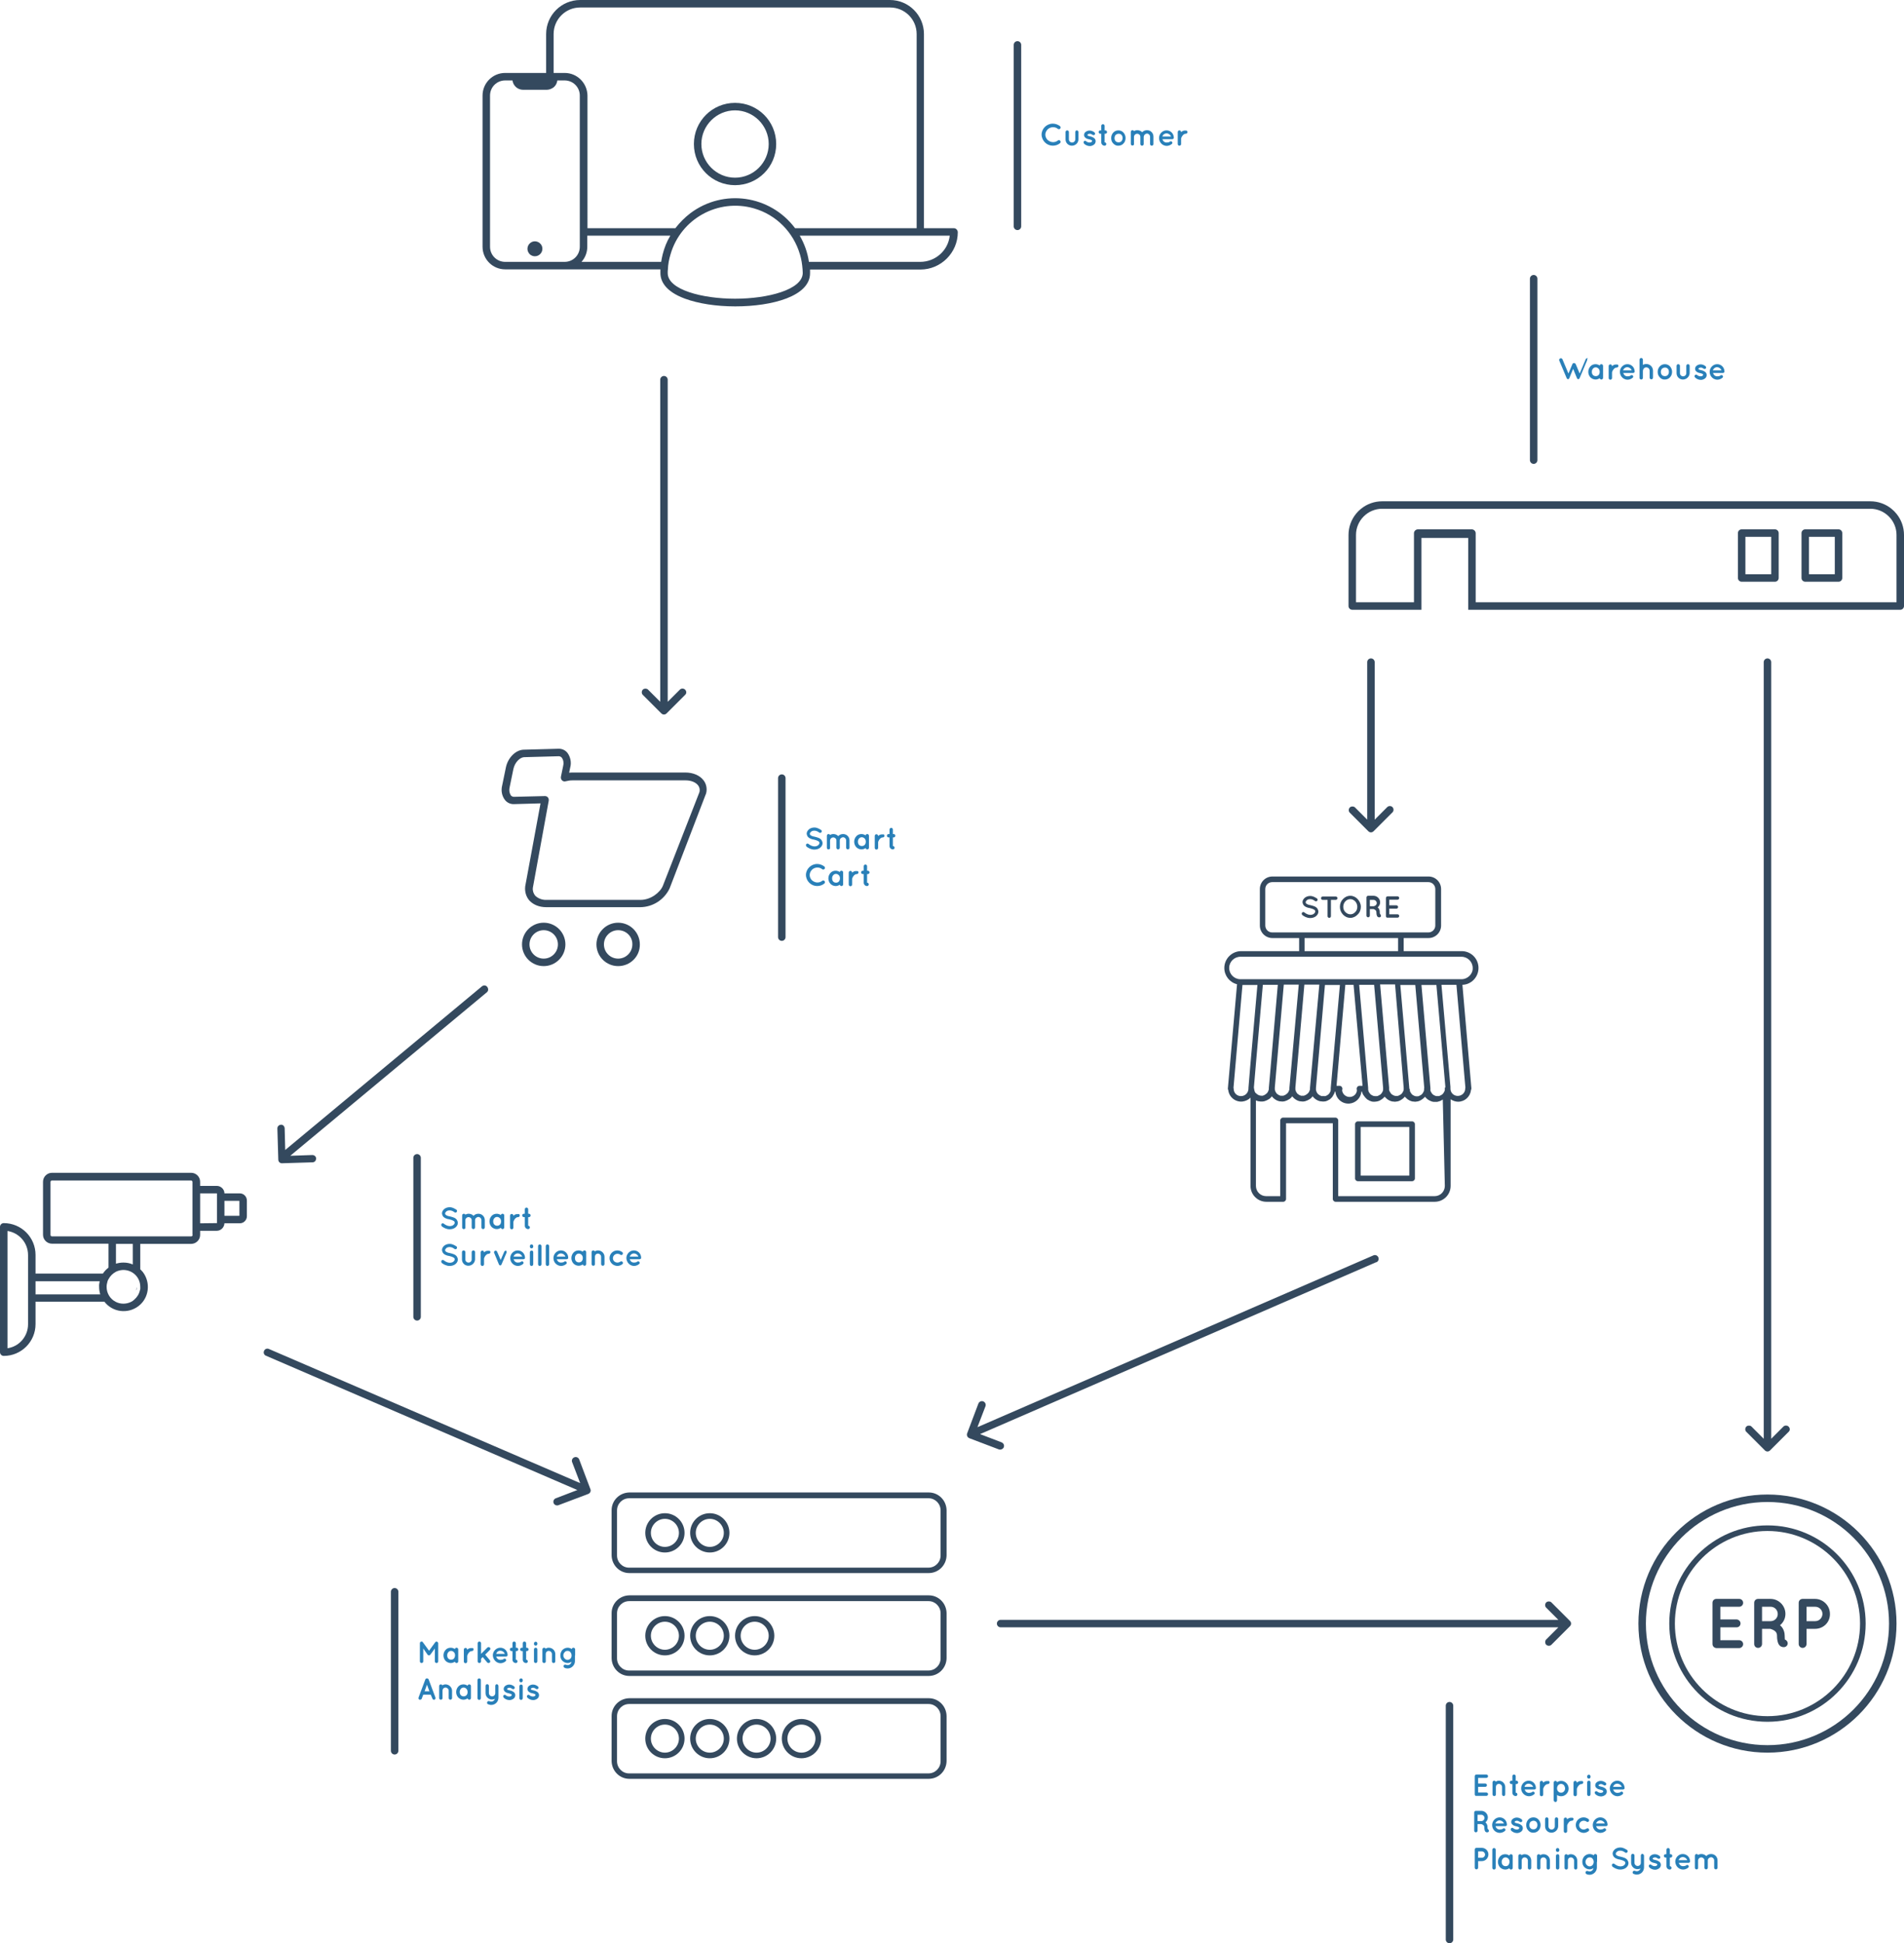 <?xml version="1.0" encoding="utf-8"?>
<!-- Generator: Adobe Illustrator 23.0.1, SVG Export Plug-In . SVG Version: 6.00 Build 0)  -->
<svg version="1.1" id="Layer_1" xmlns="http://www.w3.org/2000/svg" xmlns:xlink="http://www.w3.org/1999/xlink" x="0px" y="0px"
	 viewBox="0 0 1018 1038.9" style="enable-background:new 0 0 1018 1038.9;" xml:space="preserve">
<style type="text/css">
	.st0{fill:#34495E;}
	.st1{enable-background:new    ;}
	.st2{fill:#2980B9;}
</style>
<title>smart-retail</title>
<g>
	<g id="Layer_1-2">
		<path class="st0" d="M342.4,485h-50.3c-3.8,0-6.9-1.3-9-3.5c-1.8-2-2.6-4.8-2.3-7.5c0,0,0-0.1,0-0.1l8.2-44.4l-14.1,0.4
			c-1.9,0.1-3.7-0.7-4.9-2.2c-1.7-2.2-2.2-5.1-1.5-7.8l2-9.7c1.1-5.2,5.3-9.3,9.5-9.4l18.5-0.5c1.9-0.1,3.7,0.7,4.9,2.2
			c1.6,2.2,2.2,5.1,1.5,7.7l-0.6,2.9c0.5,0,1-0.1,1.5-0.1h60.6c4.1,0,7.7,1.5,9.7,4.1c1.6,2,2.1,4.7,1.4,7.2c0,0.1,0,0.2-0.1,0.2
			L358,475C355.1,481,349.1,484.9,342.4,485z M284.9,474.6c-0.2,1.6,0.3,3.1,1.3,4.3c1.6,1.5,3.8,2.3,6,2.2h50.3
			c5.4,0,10.4-3.9,11.9-7.5l19.6-50.2c0.3-1.3,0-2.6-0.8-3.6c-1.3-1.6-3.7-2.6-6.6-2.6H306c-1.2,0-2.4,0.2-3.6,0.5
			c-0.7,0.2-1.4,0-1.9-0.5c-0.5-0.5-0.7-1.2-0.6-1.9l1.2-5.8c0.4-1.5,0.2-3.1-0.7-4.4c-0.4-0.5-1-0.8-1.7-0.8l-18.5,0.5
			c-2.1,0.1-4.9,2.6-5.7,6.3l-2,9.7c-0.4,1.5-0.2,3.1,0.6,4.4c0.4,0.5,1,0.8,1.7,0.8l16.6-0.4c1.1,0,2,0.9,2,2c0,0.1,0,0.3,0,0.4
			L284.9,474.6z M375.8,423.9L375.8,423.9z"/>
		<path class="st0" d="M290.7,516.5c-6.4,0-11.6-5.2-11.6-11.6c0-6.4,5.2-11.6,11.6-11.6c6.4,0,11.6,5.2,11.6,11.6c0,0,0,0,0,0
			C302.3,511.3,297.1,516.5,290.7,516.5z M290.7,497.3c-4.2,0-7.6,3.4-7.6,7.6s3.4,7.6,7.6,7.6s7.6-3.4,7.6-7.6
			C298.3,500.7,294.9,497.3,290.7,497.3z"/>
		<path class="st0" d="M330.5,516.5c-6.4,0-11.6-5.2-11.6-11.6c0-6.4,5.2-11.6,11.6-11.6c6.4,0,11.6,5.2,11.6,11.6c0,0,0,0,0,0
			C342.2,511.3,337,516.5,330.5,516.5z M330.5,497.3c-4.2,0-7.6,3.4-7.6,7.6s3.4,7.6,7.6,7.6s7.6-3.4,7.6-7.6
			C338.2,500.7,334.8,497.3,330.5,497.3z"/>
		<path class="st0" d="M418,503c-1.1,0-2-0.9-2-2v-85c0-1.1,0.9-2,2-2s2,0.9,2,2v85C420,502.1,419.1,503,418,503z"/>
		<g class="st1">
			<path class="st2" d="M431.1,451.3c0.3-0.4,0.8-0.4,1.2-0.1c0.7,0.6,2,1.3,3.1,1.3c0.8,0,1.6-0.2,2-0.6c0.5-0.4,0.7-0.8,0.7-1.2
				c0-0.2,0-0.4-0.1-0.5c-0.1-0.2-0.2-0.3-0.5-0.5c-0.5-0.3-1.3-0.6-2.2-0.8h0c-0.8-0.1-1.5-0.3-2.1-0.6c-0.6-0.3-1.2-0.7-1.5-1.3
				c-0.2-0.4-0.4-0.9-0.4-1.3c0-1,0.6-1.8,1.3-2.4c0.8-0.6,1.8-0.9,2.8-0.9c1.6,0,2.7,0.8,3.6,1.3c0.4,0.3,0.5,0.8,0.2,1.2
				c-0.2,0.4-0.8,0.5-1.2,0.2c-0.8-0.6-1.6-1-2.6-1c-0.7,0-1.4,0.2-1.8,0.6s-0.6,0.7-0.6,1c0,0.2,0,0.3,0.1,0.5
				c0.1,0.1,0.2,0.3,0.4,0.4c0.4,0.3,1.2,0.6,2,0.7h0c0.8,0.2,1.6,0.4,2.3,0.7c0.7,0.3,1.3,0.8,1.6,1.4c0.2,0.4,0.4,0.9,0.4,1.4
				c0,1-0.6,1.9-1.4,2.5c-0.8,0.6-1.9,0.9-3,0.9c-1.8,0-3.3-0.9-4.2-1.6C430.9,452.2,430.8,451.6,431.1,451.3z"/>
			<path class="st2" d="M449,449.3C449,449.3,449,449.3,449,449.3v3.9c0,0.5-0.4,0.9-0.9,0.9c-0.5,0-0.9-0.4-0.9-0.9v-3.9
				c0,0,0,0,0,0c0-0.9-0.8-1.6-1.7-1.6c-0.9,0-1.7,0.8-1.7,1.7v3.9c0,0,0,0.1,0,0.1c0,0,0,0,0,0c0,0,0,0.1,0,0.1c0,0,0,0,0,0.1
				c-0.1,0.3-0.5,0.5-0.8,0.5c-0.1,0-0.1,0-0.2,0c-0.4-0.1-0.7-0.4-0.7-0.9v-3.9c0,0,0,0,0,0v-2.5c0-0.5,0.4-0.9,0.9-0.9
				c0.3,0,0.7,0.2,0.8,0.5c0.5-0.3,1.1-0.5,1.8-0.5c1,0,1.9,0.4,2.6,1.1c0.6-0.7,1.5-1.1,2.6-1.1c1.9,0,3.4,1.5,3.4,3.4v3.9
				c0,0.5-0.4,0.9-0.9,0.9s-0.9-0.4-0.9-0.9v-3.9c0-0.9-0.8-1.7-1.7-1.7C449.8,447.7,449,448.4,449,449.3z"/>
			<path class="st2" d="M464.6,450v3.2c0,0.5-0.4,0.9-0.9,0.9c-0.4,0-0.8-0.3-0.9-0.7c-0.6,0.4-1.4,0.7-2.2,0.7
				c-1.1,0-2.1-0.5-2.8-1.2c-0.7-0.8-1.1-1.8-1.1-2.9c0-1.1,0.4-2.1,1.1-2.9c0.7-0.8,1.7-1.2,2.8-1.2c0.8,0,1.6,0.3,2.2,0.7
				c0.1-0.4,0.4-0.7,0.9-0.7c0.5,0,0.9,0.4,0.9,0.9V450z M462.9,450c0-0.7-0.2-1.3-0.6-1.7c-0.4-0.4-0.9-0.7-1.5-0.7
				c-0.6,0-1.1,0.2-1.5,0.7c-0.4,0.4-0.6,1-0.6,1.7c0,0.7,0.2,1.3,0.6,1.7c0.4,0.4,0.9,0.6,1.5,0.6c0.6,0,1.1-0.2,1.5-0.6
				C462.7,451.3,462.9,450.7,462.9,450z"/>
			<path class="st2" d="M472.9,446.8c0,0.5-0.4,0.9-0.9,0.9c-0.4,0-0.7,0.1-1,0.3c-0.3,0.2-0.6,0.5-0.8,0.8
				c-0.4,0.5-0.6,1.1-0.7,1.4v3.1c0,0.5-0.4,0.9-0.9,0.9c-0.5,0-0.9-0.4-0.9-0.9v-6.4c0-0.5,0.4-0.9,0.9-0.9c0.5,0,0.9,0.4,0.9,0.9
				v0.1c0.1-0.1,0.2-0.2,0.3-0.3c0.5-0.4,1.2-0.7,2.1-0.6C472.5,445.9,472.9,446.3,472.9,446.8z"/>
			<path class="st2" d="M478.7,446.8c0,0.5-0.4,0.9-0.9,0.9h-0.4v4.6c0.5,0,0.9,0.4,0.9,0.9s-0.4,0.9-0.9,0.9c-1,0-1.8-0.8-1.8-1.8
				v-4.6h-0.5c-0.5,0-0.9-0.4-0.9-0.9c0-0.5,0.4-0.9,0.9-0.9h0.5v-2.4c0-0.5,0.4-0.9,0.9-0.9s0.9,0.4,0.9,0.9v2.4h0.4
				C478.3,445.9,478.7,446.3,478.7,446.8z"/>
		</g>
		<g class="st1">
			<path class="st2" d="M430.9,467.8c0-3.2,2.7-5.9,6-5.9c1.4,0,2.7,0.5,3.8,1.3c0.4,0.3,0.5,0.9,0.2,1.3c-0.3,0.4-0.9,0.5-1.3,0.2
				c-0.7-0.6-1.6-0.9-2.6-0.9c-1.1,0-2.2,0.5-2.9,1.2c-0.7,0.8-1.2,1.7-1.2,2.8s0.5,2.1,1.2,2.8c0.8,0.7,1.8,1.2,2.9,1.2
				c1,0,1.9-0.3,2.6-0.9c0.4-0.3,1-0.2,1.3,0.2c0.3,0.4,0.2,1-0.2,1.3c-1,0.8-2.3,1.3-3.8,1.3C433.7,473.7,431,471.1,430.9,467.8z"
				/>
			<path class="st2" d="M450.8,469.6v3.2c0,0.5-0.4,0.9-0.9,0.9c-0.4,0-0.8-0.3-0.9-0.7c-0.6,0.4-1.4,0.7-2.2,0.7
				c-1.1,0-2.1-0.5-2.8-1.2c-0.7-0.8-1.1-1.8-1.1-2.9c0-1.1,0.4-2.1,1.1-2.9c0.7-0.8,1.7-1.2,2.8-1.2c0.8,0,1.6,0.3,2.2,0.7
				c0.1-0.4,0.4-0.7,0.9-0.7c0.5,0,0.9,0.4,0.9,0.9V469.6z M449.1,469.6c0-0.7-0.2-1.3-0.6-1.7c-0.4-0.4-0.9-0.7-1.5-0.7
				c-0.6,0-1.1,0.2-1.5,0.7c-0.4,0.4-0.6,1-0.6,1.7c0,0.7,0.2,1.3,0.6,1.7c0.4,0.4,0.9,0.6,1.5,0.6c0.6,0,1.1-0.2,1.5-0.6
				C448.8,470.9,449.1,470.3,449.1,469.6z"/>
			<path class="st2" d="M459,466.4c0,0.5-0.4,0.9-0.9,0.9c-0.4,0-0.7,0.1-1,0.3c-0.3,0.2-0.6,0.5-0.8,0.8c-0.4,0.5-0.6,1.1-0.7,1.4
				v3.1c0,0.5-0.4,0.9-0.9,0.9c-0.5,0-0.9-0.4-0.9-0.9v-6.4c0-0.5,0.4-0.9,0.9-0.9c0.5,0,0.9,0.4,0.9,0.9v0.1
				c0.1-0.1,0.2-0.2,0.3-0.3c0.5-0.4,1.2-0.7,2.1-0.6C458.7,465.6,459,465.9,459,466.4z"/>
			<path class="st2" d="M464.9,466.4c0,0.5-0.4,0.9-0.9,0.9h-0.4v4.6c0.5,0,0.9,0.4,0.9,0.9s-0.4,0.9-0.9,0.9c-1,0-1.8-0.8-1.8-1.8
				v-4.6h-0.5c-0.5,0-0.9-0.4-0.9-0.9c0-0.5,0.4-0.9,0.9-0.9h0.5v-2.4c0-0.5,0.4-0.9,0.9-0.9s0.9,0.4,0.9,0.9v2.4h0.4
				C464.4,465.5,464.9,465.9,464.9,466.4z"/>
		</g>
		<path class="st0" d="M820,248c-1.1,0-2-0.9-2-2v-97c0-1.1,0.9-2,2-2s2,0.9,2,2v97C822,247.1,821.1,248,820,248z"/>
		<g class="st1">
			<path class="st2" d="M848.5,192.8l-4,9.5c0,0,0,0.1-0.1,0.1l0,0c0,0,0,0.1-0.1,0.1c0,0,0,0,0,0c0,0-0.1,0-0.1,0.1h0
				c0,0-0.1,0.1-0.1,0.1h0c0,0,0,0,0,0c0,0-0.1,0-0.1,0c0,0,0,0,0,0c0,0-0.1,0-0.2,0c0,0-0.1,0-0.1,0c0,0,0,0,0,0c0,0-0.1,0-0.1,0
				c0,0,0,0,0,0c-0.1,0-0.1-0.1-0.1-0.1c0,0,0,0,0,0c0,0-0.1-0.1-0.1-0.1c0,0,0,0,0,0c0,0,0-0.1-0.1-0.1c0,0,0,0,0,0
				c0,0,0-0.1-0.1-0.1l-2.1-5.1l-2.1,5.1c0,0,0,0.1-0.1,0.1c0,0,0,0,0,0c0,0-0.1,0.1-0.1,0.1c0,0,0,0,0,0c0,0-0.1,0-0.1,0.1
				c0,0,0,0,0,0c0,0-0.1,0.1-0.1,0.1c0,0,0,0,0,0s0,0,0,0c-0.1,0-0.1,0-0.1,0c0,0,0,0,0,0c0,0-0.1,0-0.1,0s-0.1,0-0.2,0c0,0,0,0,0,0
				c0,0-0.1,0-0.1,0c0,0,0,0,0,0c0,0-0.1-0.1-0.1-0.1c0,0,0,0,0,0c0,0-0.1-0.1-0.1-0.1c0,0,0,0,0,0c0,0,0-0.1-0.1-0.1v0
				c0,0,0-0.1-0.1-0.1l-4-9.5c-0.2-0.4,0-1,0.5-1.2c0.4-0.2,1,0,1.2,0.5l3.2,7.6l2.1-5c0.1-0.4,0.5-0.6,0.9-0.6
				c0.3,0,0.7,0.2,0.9,0.6l2.1,5l3.2-7.6c0.2-0.5,0.7-0.7,1.2-0.5C848.5,191.8,848.7,192.4,848.5,192.8z"/>
			<path class="st2" d="M857.1,198.8v3.2c0,0.5-0.4,0.9-0.9,0.9c-0.4,0-0.8-0.3-0.9-0.7c-0.6,0.4-1.4,0.7-2.2,0.7
				c-1.1,0-2.1-0.5-2.8-1.2c-0.7-0.8-1.1-1.8-1.1-2.9c0-1.1,0.4-2.1,1.1-2.9c0.7-0.8,1.7-1.2,2.8-1.2c0.8,0,1.6,0.3,2.2,0.7
				c0.1-0.4,0.4-0.7,0.9-0.7c0.5,0,0.9,0.4,0.9,0.9V198.8z M855.3,198.8c0-0.7-0.2-1.3-0.6-1.7c-0.4-0.4-0.9-0.7-1.5-0.7
				c-0.6,0-1.1,0.2-1.5,0.7c-0.4,0.4-0.6,1-0.6,1.7c0,0.7,0.2,1.3,0.6,1.7c0.4,0.4,0.9,0.6,1.5,0.6c0.6,0,1.1-0.2,1.5-0.6
				C855.1,200.1,855.3,199.5,855.3,198.8z"/>
			<path class="st2" d="M865.3,195.6c0,0.5-0.4,0.9-0.9,0.9c-0.4,0-0.7,0.1-1,0.3c-0.3,0.2-0.6,0.5-0.8,0.8
				c-0.4,0.5-0.6,1.1-0.7,1.4v3.1c0,0.5-0.4,0.9-0.9,0.9c-0.5,0-0.9-0.4-0.9-0.9v-6.4c0-0.5,0.4-0.9,0.9-0.9c0.5,0,0.9,0.4,0.9,0.9
				v0.1c0.1-0.1,0.2-0.2,0.3-0.3c0.5-0.4,1.2-0.7,2.1-0.6C864.9,194.7,865.3,195.1,865.3,195.6z"/>
			<path class="st2" d="M866.1,198.8c0-2.2,1.8-4.1,4-4.1c2.1,0,3.8,1.6,3.9,3.8c0,0,0,0,0,0.1c0,0,0,0.1,0,0.1
				c0,0.4-0.4,0.7-0.9,0.7h-5.2c0.1,0.4,0.3,0.8,0.6,1.1c0.3,0.4,1,0.7,1.6,0.7c0.6,0,1.3-0.1,1.7-0.4c0.3-0.4,1-0.3,1.2,0
				c0.2,0.2,0.4,0.7,0,1.1c-0.8,0.7-1.8,1.1-2.9,1.1C867.8,202.9,866.1,201,866.1,198.8z M867.8,198h4.6c-0.2-0.7-1-1.6-2.4-1.7
				C868.7,196.4,868,197.3,867.8,198z"/>
			<path class="st2" d="M878.4,202c0,0.5-0.4,0.9-0.9,0.9c-0.4,0-0.8-0.3-0.9-0.7c0-0.1,0-0.1,0-0.2v-9.7c0-0.5,0.4-0.9,0.9-0.9
				c0.5,0,0.9,0.4,0.9,0.9v2.8c0.5-0.3,1.1-0.5,1.8-0.5c2,0,3.6,1.6,3.6,3.6v3.7c0,0.5-0.4,0.9-0.9,0.9s-0.9-0.4-0.9-0.9v-3.7
				c0-1-0.8-1.8-1.8-1.8c-1,0-1.7,0.8-1.8,1.8V202z"/>
			<path class="st2" d="M887.4,201.7c-0.7-0.7-1.1-1.7-1.1-2.9c0-1.1,0.4-2.1,1.1-2.9c0.7-0.8,1.7-1.2,2.8-1.2
				c1.1,0,2.1,0.5,2.7,1.2c0.7,0.8,1.1,1.8,1.1,2.9c0,1.1-0.4,2.2-1.1,2.9c-0.7,0.8-1.7,1.2-2.7,1.2
				C889,203,888.1,202.5,887.4,201.7z M888,198.8c0,0.7,0.2,1.3,0.6,1.7c0.4,0.4,0.9,0.6,1.6,0.6c0.6,0,1.1-0.2,1.5-0.6
				c0.4-0.5,0.6-1,0.6-1.7c0-0.7-0.2-1.3-0.6-1.7c-0.4-0.4-0.9-0.6-1.5-0.6c-0.6,0-1.2,0.3-1.6,0.6C888.2,197.6,888,198.2,888,198.8
				z"/>
			<path class="st2" d="M899.8,202.9c-1.9,0-3.4-1.5-3.4-3.4v-3.9c0-0.5,0.4-0.9,0.9-0.9c0.5,0,0.9,0.4,0.9,0.9v3.9
				c0,0.9,0.7,1.7,1.7,1.7c0.9,0,1.7-0.7,1.7-1.7v-3.9c0-0.5,0.4-0.9,0.9-0.9c0.5,0,0.9,0.4,0.9,0.9v3.9
				C903.3,201.4,901.7,202.9,899.8,202.9z"/>
			<path class="st2" d="M906.2,200.6c0.3-0.4,0.9-0.4,1.2-0.1c0.4,0.4,1.2,0.7,1.8,0.7c0.4,0,0.9-0.1,1.1-0.3
				c0.2-0.2,0.3-0.4,0.3-0.5c0-0.1,0-0.1,0-0.2c0,0-0.1-0.1-0.2-0.2c-0.2-0.2-0.7-0.3-1.3-0.5h0c-0.5-0.1-1-0.2-1.4-0.4
				c-0.4-0.2-0.8-0.5-1.1-0.9c-0.2-0.3-0.3-0.7-0.3-1c0-0.8,0.4-1.4,1-1.8c0.6-0.4,1.3-0.6,2-0.6c1.1,0,1.9,0.5,2.5,0.9
				c0.4,0.3,0.5,0.8,0.3,1.2c-0.3,0.4-0.8,0.5-1.2,0.2c-0.5-0.3-1-0.6-1.5-0.6c-0.4,0-0.8,0.1-1,0.3c-0.2,0.1-0.3,0.3-0.3,0.4
				c0,0.1,0,0.1,0,0.1c0,0,0.1,0.1,0.2,0.2c0.2,0.1,0.6,0.3,1.2,0.4l0,0h0c0.5,0.1,1,0.2,1.5,0.5c0.4,0.2,0.9,0.5,1.2,1
				c0.2,0.3,0.3,0.7,0.3,1.1c0,0.8-0.4,1.5-1,1.9c-0.6,0.4-1.3,0.7-2.1,0.7c-1.3,0-2.3-0.6-2.9-1.1
				C905.9,201.5,905.9,200.9,906.2,200.6z"/>
			<path class="st2" d="M914.1,198.8c0-2.2,1.8-4.1,4-4.1c2.1,0,3.8,1.6,3.9,3.8c0,0,0,0,0,0.1c0,0,0,0.1,0,0.1
				c0,0.4-0.4,0.7-0.9,0.7h-5.2c0.1,0.4,0.3,0.8,0.6,1.1c0.3,0.4,1,0.7,1.6,0.7c0.6,0,1.3-0.1,1.7-0.4c0.3-0.4,1-0.3,1.2,0
				c0.2,0.2,0.4,0.7,0,1.1c-0.8,0.7-1.8,1.1-2.9,1.1C915.8,202.9,914.1,201,914.1,198.8z M915.8,198h4.6c-0.2-0.7-1-1.6-2.4-1.7
				C916.7,196.4,916,197.3,915.8,198z"/>
		</g>
		<path class="st0" d="M544,123c-1.1,0-2-0.9-2-2V24c0-1.1,0.9-2,2-2s2,0.9,2,2v97C546,122.1,545.1,123,544,123z"/>
		<g class="st1">
			<path class="st2" d="M556.9,72c0-3.2,2.7-5.9,6-5.9c1.4,0,2.7,0.5,3.8,1.3c0.4,0.3,0.5,0.9,0.2,1.3c-0.3,0.4-0.9,0.5-1.3,0.2
				c-0.7-0.6-1.6-0.9-2.6-0.9c-1.1,0-2.2,0.5-2.9,1.2c-0.7,0.8-1.2,1.7-1.2,2.8s0.5,2.1,1.2,2.8c0.8,0.7,1.8,1.2,2.9,1.2
				c1,0,1.9-0.3,2.6-0.9c0.4-0.3,1-0.2,1.3,0.2c0.3,0.4,0.2,1-0.2,1.3c-1,0.8-2.3,1.3-3.8,1.3C559.7,77.9,557,75.3,556.9,72z"/>
			<path class="st2" d="M573.1,77.9c-1.9,0-3.4-1.5-3.4-3.4v-3.9c0-0.5,0.4-0.9,0.9-0.9c0.5,0,0.9,0.4,0.9,0.9v3.9
				c0,0.9,0.7,1.7,1.7,1.7c0.9,0,1.7-0.7,1.7-1.7v-3.9c0-0.5,0.4-0.9,0.8-0.9c0.5,0,0.9,0.4,0.9,0.9v3.9
				C576.6,76.4,575,77.9,573.1,77.9z"/>
			<path class="st2" d="M579.5,75.6c0.3-0.4,0.9-0.4,1.2-0.1c0.4,0.4,1.2,0.7,1.8,0.7c0.4,0,0.9-0.1,1.1-0.3
				c0.2-0.2,0.3-0.4,0.3-0.5c0-0.1,0-0.1,0-0.2c0,0-0.1-0.1-0.2-0.2c-0.2-0.2-0.7-0.3-1.3-0.5h0c-0.5-0.1-1-0.2-1.4-0.4
				c-0.4-0.2-0.8-0.5-1.1-0.9c-0.2-0.3-0.3-0.7-0.3-1c0-0.8,0.4-1.4,1-1.8c0.6-0.4,1.3-0.6,2-0.6c1.1,0,1.9,0.5,2.5,0.9
				c0.4,0.3,0.5,0.8,0.3,1.2c-0.3,0.4-0.8,0.5-1.2,0.2c-0.5-0.3-1-0.6-1.5-0.6c-0.4,0-0.8,0.1-1,0.3c-0.2,0.1-0.3,0.3-0.3,0.4
				c0,0.1,0,0.1,0,0.1c0,0,0.1,0.1,0.2,0.2c0.2,0.1,0.6,0.3,1.2,0.4l0,0h0c0.5,0.1,1,0.2,1.5,0.5c0.4,0.2,0.9,0.5,1.2,1
				c0.2,0.3,0.3,0.7,0.3,1.1c0,0.8-0.4,1.5-1,1.9c-0.6,0.4-1.3,0.7-2.1,0.7c-1.3,0-2.3-0.6-2.9-1.1
				C579.3,76.5,579.2,75.9,579.5,75.6z"/>
			<path class="st2" d="M591.9,70.6c0,0.5-0.4,0.9-0.9,0.9h-0.4v4.6c0.5,0,0.9,0.4,0.9,0.9s-0.4,0.9-0.9,0.9c-1,0-1.8-0.8-1.8-1.8
				v-4.6h-0.5c-0.5,0-0.9-0.4-0.9-0.9c0-0.5,0.4-0.9,0.9-0.9h0.5v-2.4c0-0.5,0.4-0.9,0.9-0.9s0.9,0.4,0.9,0.9v2.4h0.4
				C591.4,69.7,591.9,70.1,591.9,70.6z"/>
			<path class="st2" d="M595.2,76.7c-0.7-0.7-1.1-1.7-1.1-2.9c0-1.1,0.4-2.1,1.1-2.9c0.7-0.8,1.7-1.2,2.8-1.2c1.1,0,2.1,0.5,2.7,1.2
				c0.7,0.8,1.1,1.8,1.1,2.9c0,1.1-0.4,2.2-1.1,2.9c-0.7,0.8-1.7,1.2-2.7,1.2C596.9,78,596,77.5,595.2,76.7z M595.9,73.8
				c0,0.7,0.2,1.3,0.6,1.7c0.4,0.4,0.9,0.6,1.6,0.6c0.6,0,1.1-0.2,1.5-0.6c0.4-0.5,0.6-1,0.6-1.7c0-0.7-0.2-1.3-0.6-1.7
				c-0.4-0.4-0.9-0.6-1.5-0.6c-0.6,0-1.2,0.3-1.6,0.6C596.1,72.6,595.9,73.2,595.9,73.8z"/>
			<path class="st2" d="M611.5,73.1C611.5,73.1,611.5,73.2,611.5,73.1V77c0,0.5-0.4,0.9-0.9,0.9c-0.5,0-0.9-0.4-0.9-0.9v-3.9
				c0,0,0,0,0,0c0-0.9-0.8-1.6-1.7-1.6c-0.9,0-1.7,0.8-1.7,1.7V77c0,0,0,0.1,0,0.1c0,0,0,0,0,0c0,0,0,0.1,0,0.1c0,0,0,0,0,0.1
				c-0.1,0.3-0.5,0.5-0.8,0.5c-0.1,0-0.1,0-0.2,0c-0.4-0.1-0.7-0.4-0.7-0.9v-3.9c0,0,0,0,0,0v-2.5c0-0.5,0.4-0.9,0.9-0.9
				c0.3,0,0.7,0.2,0.8,0.5c0.5-0.3,1.1-0.5,1.8-0.5c1,0,1.9,0.4,2.6,1.1c0.6-0.7,1.5-1.1,2.6-1.1c1.9,0,3.4,1.5,3.4,3.4V77
				c0,0.5-0.4,0.9-0.9,0.9c-0.5,0-0.9-0.4-0.9-0.9v-3.9c0-0.9-0.8-1.7-1.7-1.7C612.3,71.5,611.6,72.2,611.5,73.1z"/>
			<path class="st2" d="M619.7,73.8c0-2.2,1.8-4.1,4-4.1c2.1,0,3.8,1.6,3.9,3.8c0,0,0,0,0,0.1c0,0,0,0.1,0,0.1
				c0,0.4-0.4,0.7-0.9,0.7h-5.2c0.1,0.4,0.3,0.8,0.6,1.1c0.3,0.4,1,0.7,1.6,0.7c0.6,0,1.3-0.1,1.7-0.4c0.3-0.4,1-0.3,1.2,0
				c0.2,0.2,0.4,0.7,0,1.1c-0.8,0.7-1.8,1.1-2.9,1.1C621.4,77.9,619.7,76,619.7,73.8z M621.5,73h4.6c-0.2-0.7-1-1.6-2.4-1.7
				C622.3,71.4,621.6,72.3,621.5,73z"/>
			<path class="st2" d="M634.9,70.6c0,0.5-0.4,0.9-0.9,0.9c-0.4,0-0.7,0.1-1,0.3c-0.3,0.2-0.6,0.5-0.8,0.8c-0.4,0.5-0.6,1.1-0.7,1.4
				V77c0,0.5-0.4,0.9-0.9,0.9c-0.5,0-0.9-0.4-0.9-0.9v-6.4c0-0.5,0.4-0.9,0.9-0.9c0.5,0,0.9,0.4,0.9,0.9v0.1
				c0.1-0.1,0.2-0.2,0.3-0.3c0.5-0.4,1.2-0.7,2.1-0.6C634.5,69.7,634.9,70.1,634.9,70.6z"/>
		</g>
		<path class="st0" d="M223,706c-1.1,0-2-0.9-2-2v-85c0-1.1,0.9-2,2-2s2,0.9,2,2v85C225,705.1,224.1,706,223,706z"/>
		<g class="st1">
			<path class="st2" d="M236.1,654.3c0.3-0.4,0.8-0.4,1.2-0.1c0.7,0.6,2,1.3,3.1,1.3c0.8,0,1.6-0.2,2-0.6c0.5-0.4,0.7-0.8,0.7-1.2
				c0-0.2,0-0.4-0.1-0.5c-0.1-0.2-0.2-0.3-0.5-0.5c-0.5-0.3-1.3-0.6-2.2-0.8h0c-0.8-0.1-1.5-0.3-2.1-0.6c-0.6-0.3-1.2-0.7-1.5-1.3
				c-0.2-0.4-0.4-0.9-0.4-1.3c0-1,0.6-1.8,1.3-2.4c0.8-0.6,1.8-0.9,2.8-0.9c1.6,0,2.7,0.8,3.6,1.3c0.4,0.3,0.5,0.8,0.2,1.2
				c-0.2,0.4-0.8,0.5-1.2,0.2c-0.8-0.6-1.6-1-2.6-1c-0.7,0-1.4,0.2-1.8,0.6s-0.6,0.7-0.6,1c0,0.2,0,0.3,0.1,0.5
				c0.1,0.1,0.2,0.3,0.4,0.4c0.4,0.3,1.2,0.6,2,0.7h0c0.8,0.2,1.6,0.4,2.3,0.7c0.7,0.3,1.3,0.8,1.6,1.4c0.2,0.4,0.4,0.9,0.4,1.4
				c0,1-0.6,1.9-1.4,2.5c-0.8,0.6-1.9,0.9-3,0.9c-1.8,0-3.3-0.9-4.2-1.6C235.9,655.2,235.8,654.6,236.1,654.3z"/>
			<path class="st2" d="M254,652.3C254,652.3,254,652.3,254,652.3v3.9c0,0.5-0.4,0.9-0.9,0.9c-0.5,0-0.9-0.4-0.9-0.9v-3.9
				c0,0,0,0,0,0c0-0.9-0.8-1.6-1.7-1.6c-0.9,0-1.7,0.8-1.7,1.7v3.9c0,0,0,0.1,0,0.1c0,0,0,0,0,0c0,0,0,0.1,0,0.1c0,0,0,0,0,0.1
				c-0.1,0.3-0.5,0.5-0.8,0.5c-0.1,0-0.1,0-0.2,0c-0.4-0.1-0.7-0.4-0.7-0.9v-3.9c0,0,0,0,0,0v-2.5c0-0.5,0.4-0.9,0.9-0.9
				c0.3,0,0.7,0.2,0.8,0.5c0.5-0.3,1.1-0.5,1.8-0.5c1,0,1.9,0.4,2.6,1.1c0.6-0.7,1.5-1.1,2.6-1.1c1.9,0,3.4,1.5,3.4,3.4v3.9
				c0,0.5-0.4,0.9-0.9,0.9s-0.9-0.4-0.9-0.9v-3.9c0-0.9-0.8-1.7-1.7-1.7C254.8,650.7,254,651.4,254,652.3z"/>
			<path class="st2" d="M269.6,653v3.2c0,0.5-0.4,0.9-0.9,0.9c-0.4,0-0.8-0.3-0.9-0.7c-0.6,0.4-1.4,0.7-2.2,0.7
				c-1.1,0-2.1-0.5-2.8-1.2c-0.7-0.8-1.1-1.8-1.1-2.9c0-1.1,0.4-2.1,1.1-2.9c0.7-0.8,1.7-1.2,2.8-1.2c0.8,0,1.6,0.3,2.2,0.7
				c0.1-0.4,0.4-0.7,0.9-0.7c0.5,0,0.9,0.4,0.9,0.9V653z M267.9,653c0-0.7-0.2-1.3-0.6-1.7c-0.4-0.4-0.9-0.7-1.5-0.7
				c-0.6,0-1.1,0.2-1.5,0.7c-0.4,0.4-0.6,1-0.6,1.7c0,0.7,0.2,1.3,0.6,1.7c0.4,0.4,0.9,0.6,1.5,0.6c0.6,0,1.1-0.2,1.5-0.6
				C267.7,654.3,267.9,653.7,267.9,653z"/>
			<path class="st2" d="M277.9,649.8c0,0.5-0.4,0.9-0.9,0.9c-0.4,0-0.7,0.1-1,0.3c-0.3,0.2-0.6,0.5-0.8,0.8
				c-0.4,0.5-0.6,1.1-0.7,1.4v3.1c0,0.5-0.4,0.9-0.9,0.9c-0.5,0-0.9-0.4-0.9-0.9v-6.4c0-0.5,0.4-0.9,0.9-0.9c0.5,0,0.9,0.4,0.9,0.9
				v0.1c0.1-0.1,0.2-0.2,0.3-0.3c0.5-0.4,1.2-0.7,2.1-0.6C277.5,648.9,277.9,649.3,277.9,649.8z"/>
			<path class="st2" d="M283.7,649.8c0,0.5-0.4,0.9-0.9,0.9h-0.4v4.6c0.5,0,0.9,0.4,0.9,0.9s-0.4,0.9-0.9,0.9c-1,0-1.8-0.8-1.8-1.8
				v-4.6h-0.5c-0.5,0-0.9-0.4-0.9-0.9c0-0.5,0.4-0.9,0.9-0.9h0.5v-2.4c0-0.5,0.4-0.9,0.9-0.9s0.9,0.4,0.9,0.9v2.4h0.4
				C283.3,648.9,283.7,649.3,283.7,649.8z"/>
		</g>
		<g class="st1">
			<path class="st2" d="M236.1,673.9c0.3-0.4,0.8-0.4,1.2-0.1c0.7,0.6,2,1.3,3.1,1.3c0.8,0,1.6-0.2,2-0.6c0.5-0.4,0.7-0.8,0.7-1.2
				c0-0.2,0-0.4-0.1-0.5c-0.1-0.2-0.2-0.3-0.5-0.5c-0.5-0.3-1.3-0.6-2.2-0.8h0c-0.8-0.1-1.5-0.3-2.1-0.6c-0.6-0.3-1.2-0.7-1.5-1.3
				c-0.2-0.4-0.4-0.9-0.4-1.3c0-1,0.6-1.8,1.3-2.4c0.8-0.6,1.8-0.9,2.8-0.9c1.6,0,2.7,0.8,3.6,1.3c0.4,0.3,0.5,0.8,0.2,1.2
				c-0.2,0.4-0.8,0.5-1.2,0.2c-0.8-0.6-1.6-1-2.6-1c-0.7,0-1.4,0.2-1.8,0.6s-0.6,0.7-0.6,1c0,0.2,0,0.3,0.1,0.5
				c0.1,0.1,0.2,0.3,0.4,0.4c0.4,0.3,1.2,0.6,2,0.7h0c0.8,0.2,1.6,0.4,2.3,0.7c0.7,0.3,1.3,0.8,1.6,1.4c0.2,0.4,0.4,0.9,0.4,1.4
				c0,1-0.6,1.9-1.4,2.5c-0.8,0.6-1.9,0.9-3,0.9c-1.8,0-3.3-0.9-4.2-1.6C235.9,674.8,235.8,674.2,236.1,673.9z"/>
			<path class="st2" d="M250.4,676.7c-1.9,0-3.4-1.5-3.4-3.4v-3.9c0-0.5,0.4-0.9,0.9-0.9c0.5,0,0.9,0.4,0.9,0.9v3.9
				c0,0.9,0.7,1.7,1.7,1.7c0.9,0,1.7-0.7,1.7-1.7v-3.9c0-0.5,0.4-0.9,0.9-0.9c0.5,0,0.9,0.4,0.9,0.9v3.9
				C253.9,675.2,252.3,676.7,250.4,676.7z"/>
			<path class="st2" d="M262.2,669.4c0,0.5-0.4,0.9-0.9,0.9c-0.4,0-0.7,0.1-1,0.3c-0.3,0.2-0.6,0.5-0.8,0.8
				c-0.4,0.5-0.6,1.1-0.7,1.4v3.1c0,0.5-0.4,0.9-0.9,0.9c-0.5,0-0.9-0.4-0.9-0.9v-6.4c0-0.5,0.4-0.9,0.9-0.9c0.5,0,0.9,0.4,0.9,0.9
				v0.1c0.1-0.1,0.2-0.2,0.3-0.3c0.5-0.4,1.2-0.7,2.1-0.6C261.9,668.6,262.2,668.9,262.2,669.4z"/>
			<path class="st2" d="M270.8,669.8l-2.7,6.3c0,0,0,0.1-0.1,0.1c0,0,0,0,0,0c0,0-0.1,0.1-0.1,0.1c0,0,0,0,0,0c0,0-0.1,0.1-0.1,0.1
				c0,0,0,0,0,0c0,0-0.1,0.1-0.1,0.1c0,0,0,0,0,0c0,0,0,0,0,0c0,0-0.1,0-0.1,0c0,0,0,0,0,0c-0.1,0-0.1,0-0.2,0c0,0-0.1,0-0.1,0
				c0,0,0,0,0,0c0,0-0.1,0-0.1,0c0,0,0,0,0,0c0,0,0,0,0,0c0,0-0.1,0-0.1-0.1c0,0,0,0,0,0c0,0-0.1,0-0.1-0.1c0,0,0,0,0,0
				c0,0,0-0.1-0.1-0.1c0,0,0,0,0,0c0,0,0-0.1-0.1-0.1l-2.6-6.3c-0.2-0.4,0-0.9,0.5-1.1c0.4-0.2,0.9,0,1.1,0.5l1.9,4.4l1.9-4.4
				c0.2-0.4,0.7-0.7,1.1-0.5C270.8,668.9,271,669.4,270.8,669.8z"/>
			<path class="st2" d="M272.8,672.6c0-2.2,1.8-4.1,4-4.1c2.1,0,3.8,1.6,3.9,3.8c0,0,0,0,0,0.1c0,0,0,0.1,0,0.1
				c0,0.4-0.4,0.7-0.9,0.7h-5.2c0.1,0.4,0.3,0.8,0.6,1.1c0.3,0.4,1,0.7,1.6,0.7c0.6,0,1.3-0.1,1.7-0.4c0.3-0.4,1-0.3,1.2,0
				c0.2,0.2,0.4,0.7,0,1.1c-0.8,0.7-1.8,1.1-2.9,1.1C274.6,676.7,272.8,674.9,272.8,672.6z M274.6,671.8h4.6c-0.2-0.7-1-1.6-2.4-1.7
				C275.4,670.2,274.7,671.2,274.6,671.8z"/>
			<path class="st2" d="M285.1,666.5c0,0.5-0.4,0.9-0.9,0.9c-0.5,0-0.9-0.4-0.9-0.9v-0.3c0-0.5,0.4-0.9,0.9-0.9
				c0.5,0,0.9,0.4,0.9,0.9V666.5z M285.1,669.5v6.4c0,0.5-0.4,0.9-0.9,0.9c-0.5,0-0.9-0.4-0.9-0.9v-6.4c0-0.5,0.4-0.9,0.9-0.9
				C284.8,668.6,285.1,668.9,285.1,669.5z"/>
			<path class="st2" d="M288.6,665.3c0.5,0,0.9,0.4,0.9,0.9v9.7c0,0.5-0.4,0.9-0.9,0.9c-0.5,0-0.9-0.4-0.9-0.9v-9.7
				C287.7,665.7,288.1,665.3,288.6,665.3z"/>
			<path class="st2" d="M292.7,665.3c0.5,0,0.9,0.4,0.9,0.9v9.7c0,0.5-0.4,0.9-0.9,0.9c-0.5,0-0.9-0.4-0.9-0.9v-9.7
				C291.8,665.7,292.2,665.3,292.7,665.3z"/>
			<path class="st2" d="M295.9,672.6c0-2.2,1.8-4.1,4-4.1c2.1,0,3.8,1.6,3.9,3.8c0,0,0,0,0,0.1c0,0,0,0.1,0,0.1
				c0,0.4-0.4,0.7-0.9,0.7h-5.2c0.1,0.4,0.3,0.8,0.6,1.1c0.3,0.4,1,0.7,1.6,0.7c0.6,0,1.3-0.1,1.7-0.4c0.3-0.4,1-0.3,1.2,0
				c0.2,0.2,0.4,0.7,0,1.1c-0.8,0.7-1.8,1.1-2.9,1.1C297.7,676.7,295.9,674.9,295.9,672.6z M297.7,671.8h4.6c-0.2-0.7-1-1.6-2.4-1.7
				C298.5,670.2,297.8,671.2,297.7,671.8z"/>
			<path class="st2" d="M313.4,672.6v3.2c0,0.5-0.4,0.9-0.9,0.9c-0.4,0-0.8-0.3-0.9-0.7c-0.6,0.4-1.4,0.7-2.2,0.7
				c-1.1,0-2.1-0.5-2.8-1.2c-0.7-0.8-1.1-1.8-1.1-2.9c0-1.1,0.4-2.1,1.1-2.9c0.7-0.8,1.7-1.2,2.8-1.2c0.8,0,1.6,0.3,2.2,0.7
				c0.1-0.4,0.4-0.7,0.9-0.7c0.5,0,0.9,0.4,0.9,0.9V672.6z M311.6,672.6c0-0.7-0.2-1.3-0.6-1.7c-0.4-0.4-0.9-0.7-1.5-0.7
				c-0.6,0-1.1,0.2-1.5,0.7c-0.4,0.4-0.6,1-0.6,1.7c0,0.7,0.2,1.3,0.6,1.7c0.4,0.4,0.9,0.6,1.5,0.6c0.6,0,1.1-0.2,1.5-0.6
				C311.4,673.9,311.6,673.3,311.6,672.6z"/>
			<path class="st2" d="M323.2,671.9v3.9c0,0.5-0.4,0.9-0.9,0.9c-0.5,0-0.9-0.4-0.9-0.9v-3.9c0-0.9-0.8-1.7-1.7-1.7
				c-0.9,0-1.6,0.7-1.6,1.7v3.9c0,0,0,0.1,0,0.2c-0.1,0.4-0.4,0.7-0.9,0.7c-0.5,0-0.9-0.4-0.9-0.9v-3.9v-2.5c0-0.5,0.4-0.9,0.9-0.9
				c0.3,0,0.7,0.2,0.8,0.5c0.5-0.3,1.1-0.5,1.7-0.5C321.7,668.5,323.2,670.1,323.2,671.9z"/>
			<path class="st2" d="M325.9,672.6c0-2.3,1.9-4.1,4.2-4.1c1,0,1.9,0.4,2.6,0.9c0.4,0.3,0.4,0.9,0.2,1.2c-0.3,0.4-0.9,0.5-1.2,0.2
				c-0.4-0.3-0.9-0.5-1.6-0.5c-1.3,0-2.4,1.1-2.4,2.4c0,1.3,1.1,2.3,2.4,2.3c0.6,0,1.1-0.2,1.6-0.5c0.4-0.3,0.9-0.2,1.2,0.2
				c0.3,0.4,0.2,0.9-0.2,1.2c-0.7,0.5-1.6,0.9-2.6,0.9C327.7,676.7,325.9,674.9,325.9,672.6z"/>
			<path class="st2" d="M334.9,672.6c0-2.2,1.8-4.1,4-4.1c2.1,0,3.8,1.6,3.9,3.8c0,0,0,0,0,0.1c0,0,0,0.1,0,0.1
				c0,0.4-0.4,0.7-0.9,0.7h-5.2c0.1,0.4,0.3,0.8,0.6,1.1c0.3,0.4,1,0.7,1.6,0.7c0.6,0,1.3-0.1,1.7-0.4c0.3-0.4,1-0.3,1.2,0
				c0.2,0.2,0.4,0.7,0,1.1c-0.8,0.7-1.8,1.1-2.9,1.1C336.7,676.7,335,674.9,334.9,672.6z M336.7,671.8h4.6c-0.2-0.7-1-1.6-2.4-1.7
				C337.5,670.2,336.9,671.2,336.7,671.8z"/>
		</g>
		<path class="st0" d="M775,1038.9c-1.1,0-2-0.9-2-2v-125c0-1.1,0.9-2,2-2s2,0.9,2,2v125C777,1038,776.1,1038.9,775,1038.9z"/>
		<g class="st1">
			<path class="st2" d="M788.5,959.3v-9.7c0-0.5,0.4-0.9,0.9-0.9h0c0,0,0,0,0,0h5.3c0.5,0,0.9,0.4,0.9,0.9c0,0.5-0.4,0.9-0.9,0.9
				h-4.4v3h3.8c0.5,0,0.9,0.4,0.9,0.9c0,0.5-0.4,0.9-0.9,0.9h-3.8v3h4.4c0.5,0,0.9,0.4,0.9,0.9c0,0.5-0.4,0.9-0.9,0.9h-5.3
				c0,0,0,0,0,0l0,0C788.8,960.2,788.5,959.8,788.5,959.3z"/>
			<path class="st2" d="M804.8,955.4v3.9c0,0.5-0.4,0.9-0.8,0.9c-0.5,0-0.9-0.4-0.9-0.9v-3.9c0-0.9-0.8-1.7-1.7-1.7
				c-0.9,0-1.6,0.7-1.6,1.7v3.9c0,0,0,0.1,0,0.2c-0.1,0.4-0.4,0.7-0.9,0.7c-0.5,0-0.9-0.4-0.9-0.9v-3.9v-2.5c0-0.5,0.4-0.9,0.9-0.9
				c0.3,0,0.7,0.2,0.8,0.5c0.5-0.3,1.1-0.5,1.7-0.5C803.3,952,804.8,953.6,804.8,955.4z"/>
			<path class="st2" d="M811.7,952.9c0,0.5-0.4,0.9-0.9,0.9h-0.4v4.6c0.5,0,0.9,0.4,0.9,0.9s-0.4,0.9-0.9,0.9c-1,0-1.8-0.8-1.8-1.8
				v-4.6h-0.5c-0.5,0-0.9-0.4-0.9-0.9c0-0.5,0.4-0.9,0.9-0.9h0.5v-2.4c0-0.5,0.4-0.9,0.9-0.9c0.5,0,0.9,0.4,0.9,0.9v2.4h0.4
				C811.2,952,811.7,952.4,811.7,952.9z"/>
			<path class="st2" d="M813.3,956.1c0-2.2,1.8-4.1,4-4.1c2.1,0,3.8,1.6,3.9,3.8c0,0,0,0,0,0.1c0,0,0,0.1,0,0.1
				c0,0.4-0.4,0.7-0.8,0.7h-5.2c0.1,0.4,0.3,0.8,0.6,1.1c0.3,0.4,1,0.7,1.6,0.7c0.6,0,1.3-0.1,1.7-0.4c0.3-0.4,1-0.3,1.2,0
				c0.2,0.2,0.4,0.7,0,1.1c-0.8,0.7-1.8,1.1-2.9,1.1C815.1,960.2,813.3,958.3,813.3,956.1z M815.1,955.3h4.6c-0.2-0.7-1-1.6-2.4-1.7
				C815.9,953.6,815.2,954.6,815.1,955.3z"/>
			<path class="st2" d="M828.5,952.9c0,0.5-0.4,0.9-0.9,0.9c-0.4,0-0.7,0.1-1,0.3c-0.3,0.2-0.6,0.5-0.8,0.8
				c-0.4,0.5-0.6,1.1-0.7,1.4v3.1c0,0.5-0.4,0.9-0.9,0.9c-0.5,0-0.9-0.4-0.9-0.9v-6.4c0-0.5,0.4-0.9,0.9-0.9c0.5,0,0.9,0.4,0.9,0.9
				v0.1c0.1-0.1,0.2-0.2,0.3-0.3c0.5-0.4,1.2-0.7,2.1-0.6C828.2,952,828.5,952.4,828.5,952.9z"/>
			<path class="st2" d="M830.7,962.4v-6.2c0,0,0,0,0,0v-3.2c0-0.5,0.4-0.9,0.9-0.9c0.5,0,0.8,0.3,0.9,0.7c0.6-0.4,1.4-0.7,2.2-0.7
				c2.2,0,4,1.9,4,4.1s-1.8,4.1-4,4.1c-0.8,0-1.6-0.2-2.2-0.7v2.9c0,0.5-0.4,0.9-0.9,0.9C831.1,963.3,830.7,962.9,830.7,962.4z
				 M832.5,956.1c0,0.6,0.2,1.3,0.6,1.6c0.4,0.5,0.9,0.7,1.6,0.7c0.6,0,1.1-0.2,1.5-0.7c0.4-0.4,0.6-1,0.6-1.6s-0.3-1.2-0.6-1.7
				c-0.4-0.4-1-0.7-1.5-0.7c-0.6,0-1.1,0.2-1.6,0.7C832.7,954.9,832.5,955.5,832.5,956.1z"/>
			<path class="st2" d="M846.5,952.9c0,0.5-0.4,0.9-0.9,0.9c-0.4,0-0.7,0.1-1,0.3c-0.3,0.2-0.6,0.5-0.8,0.8
				c-0.4,0.5-0.6,1.1-0.7,1.4v3.1c0,0.5-0.4,0.9-0.9,0.9c-0.5,0-0.9-0.4-0.9-0.9v-6.4c0-0.5,0.4-0.9,0.9-0.9c0.5,0,0.9,0.4,0.9,0.9
				v0.1c0.1-0.1,0.2-0.2,0.3-0.3c0.5-0.4,1.2-0.7,2.1-0.6C846.1,952,846.5,952.4,846.5,952.9z"/>
			<path class="st2" d="M850.4,950c0,0.5-0.4,0.9-0.9,0.9c-0.5,0-0.9-0.4-0.9-0.9v-0.3c0-0.5,0.4-0.9,0.9-0.9c0.5,0,0.9,0.4,0.9,0.9
				V950z M850.4,952.9v6.4c0,0.5-0.4,0.9-0.9,0.9c-0.5,0-0.9-0.4-0.9-0.9v-6.4c0-0.5,0.4-0.9,0.9-0.9
				C850,952,850.4,952.4,850.4,952.9z"/>
			<path class="st2" d="M852.8,957.9c0.3-0.4,0.9-0.4,1.2-0.1c0.4,0.4,1.2,0.7,1.8,0.7c0.4,0,0.9-0.1,1.1-0.3
				c0.2-0.2,0.3-0.4,0.3-0.5c0-0.1,0-0.1,0-0.2c0,0-0.1-0.1-0.2-0.2c-0.2-0.2-0.7-0.3-1.3-0.5h0c-0.5-0.1-1-0.2-1.4-0.4
				c-0.4-0.2-0.8-0.5-1.1-0.9c-0.2-0.3-0.3-0.7-0.3-1c0-0.8,0.4-1.4,1-1.8c0.6-0.4,1.3-0.6,2-0.6c1.1,0,1.9,0.5,2.5,0.9
				c0.4,0.3,0.5,0.8,0.3,1.2c-0.3,0.4-0.8,0.5-1.2,0.2c-0.5-0.3-1-0.6-1.5-0.6c-0.4,0-0.8,0.1-1,0.3c-0.2,0.1-0.3,0.3-0.3,0.4
				c0,0.1,0,0.1,0,0.1c0,0,0.1,0.1,0.2,0.2c0.2,0.1,0.6,0.3,1.2,0.4l0,0h0c0.5,0.1,1,0.2,1.5,0.5c0.4,0.2,0.9,0.5,1.2,1
				c0.2,0.3,0.3,0.7,0.3,1.1c0,0.8-0.4,1.5-1,1.9c-0.6,0.4-1.3,0.7-2.1,0.7c-1.3,0-2.3-0.6-2.9-1.1
				C852.6,958.8,852.5,958.2,852.8,957.9z"/>
			<path class="st2" d="M860.7,956.1c0-2.2,1.8-4.1,4-4.1c2.1,0,3.8,1.6,3.9,3.8c0,0,0,0,0,0.1c0,0,0,0.1,0,0.1
				c0,0.4-0.4,0.7-0.9,0.7h-5.2c0.1,0.4,0.3,0.8,0.6,1.1c0.3,0.4,1,0.7,1.6,0.7c0.6,0,1.3-0.1,1.7-0.4c0.3-0.4,1-0.3,1.2,0
				c0.2,0.2,0.4,0.7,0,1.1c-0.8,0.7-1.8,1.1-2.9,1.1C862.5,960.2,860.7,958.3,860.7,956.1z M862.5,955.3h4.6c-0.2-0.7-1-1.6-2.4-1.7
				C863.3,953.6,862.6,954.6,862.5,955.3z"/>
		</g>
		<g class="st1">
			<path class="st2" d="M796,978.5c0.2,0.5-0.1,1-0.6,1.1c-0.1,0-0.2,0-0.4,0c0,0,0,0,0,0c-0.2,0-0.4,0-0.6-0.2
				c-0.2-0.1-0.4-0.3-0.5-0.6c-0.2-0.5-0.3-1.1-0.3-2c0-0.3-0.1-0.5-0.2-0.7c-0.1-0.2-0.3-0.3-0.5-0.5c-0.3-0.2-0.8-0.4-0.9-0.4H790
				v3.5c0,0.5-0.4,0.9-0.9,0.9s-0.9-0.4-0.9-0.9v-9.7c0-0.5,0.4-0.9,0.9-0.9c0,0,0,0,0,0h2.9c1.9,0,3.5,1.6,3.5,3.5
				c0,1.1-0.5,2-1.3,2.7c0.2,0.2,0.4,0.4,0.6,0.6c0.3,0.5,0.5,1.1,0.5,1.8c0,0.5,0,0.8,0.1,1C795.7,978,795.9,978.2,796,978.5z
				 M793.7,971.9c0-0.9-0.8-1.7-1.7-1.7h-2v3.4h2C793,973.6,793.7,972.8,793.7,971.9z"/>
			<path class="st2" d="M797.8,975.7c0-2.2,1.8-4.1,4-4.1c2.1,0,3.8,1.6,3.9,3.8c0,0,0,0,0,0.1c0,0,0,0.1,0,0.1
				c0,0.4-0.4,0.7-0.9,0.7h-5.2c0.1,0.4,0.3,0.8,0.6,1.1c0.3,0.4,1,0.7,1.6,0.7c0.6,0,1.3-0.1,1.7-0.4c0.3-0.4,1-0.3,1.2,0
				c0.2,0.2,0.4,0.7,0,1.1c-0.8,0.7-1.8,1.1-2.9,1.1C799.5,979.8,797.8,978,797.8,975.7z M799.5,974.9h4.6c-0.2-0.7-1-1.6-2.4-1.7
				C800.4,973.3,799.7,974.3,799.5,974.9z"/>
			<path class="st2" d="M807.9,977.5c0.3-0.4,0.9-0.4,1.2-0.1c0.4,0.4,1.2,0.7,1.8,0.7c0.4,0,0.9-0.1,1.1-0.3
				c0.2-0.2,0.3-0.4,0.3-0.5c0-0.1,0-0.1,0-0.2c0,0-0.1-0.1-0.2-0.2c-0.2-0.2-0.7-0.3-1.3-0.5h0c-0.5-0.1-1-0.2-1.4-0.4
				c-0.4-0.2-0.8-0.5-1.1-0.9c-0.2-0.3-0.3-0.7-0.3-1c0-0.8,0.4-1.4,1-1.8c0.6-0.4,1.3-0.6,2-0.6c1.1,0,1.9,0.5,2.5,0.9
				c0.4,0.3,0.5,0.8,0.3,1.2c-0.3,0.4-0.8,0.5-1.2,0.2c-0.5-0.3-1-0.6-1.5-0.6c-0.4,0-0.8,0.1-1,0.3c-0.2,0.1-0.3,0.3-0.3,0.4
				c0,0.1,0,0.1,0,0.1c0,0,0.1,0.1,0.2,0.2c0.2,0.1,0.6,0.3,1.2,0.4l0,0h0c0.5,0.1,1,0.2,1.5,0.5c0.4,0.2,0.9,0.5,1.2,1
				c0.2,0.3,0.3,0.7,0.3,1.1c0,0.8-0.4,1.5-1,1.9c-0.6,0.4-1.3,0.7-2.1,0.7c-1.3,0-2.3-0.6-2.9-1.1
				C807.6,978.4,807.6,977.8,807.9,977.5z"/>
			<path class="st2" d="M817.1,978.6c-0.7-0.7-1.1-1.7-1.1-2.9c0-1.1,0.4-2.1,1.1-2.9c0.7-0.8,1.7-1.2,2.8-1.2
				c1.1,0,2.1,0.5,2.7,1.2c0.7,0.8,1.1,1.8,1.1,2.9c0,1.1-0.4,2.2-1.1,2.9c-0.7,0.8-1.7,1.2-2.7,1.2
				C818.8,979.9,817.8,979.4,817.1,978.6z M817.7,975.7c0,0.7,0.2,1.3,0.6,1.7c0.4,0.4,0.9,0.6,1.6,0.6c0.6,0,1.1-0.2,1.5-0.6
				c0.4-0.5,0.6-1,0.6-1.7c0-0.7-0.2-1.3-0.6-1.7c-0.4-0.4-0.9-0.6-1.5-0.6c-0.6,0-1.2,0.3-1.6,0.6
				C817.9,974.5,817.7,975.1,817.7,975.7z"/>
			<path class="st2" d="M829.5,979.8c-1.9,0-3.4-1.5-3.4-3.4v-3.9c0-0.5,0.4-0.9,0.9-0.9c0.5,0,0.9,0.4,0.9,0.9v3.9
				c0,0.9,0.7,1.7,1.7,1.7c0.9,0,1.7-0.7,1.7-1.7v-3.9c0-0.5,0.4-0.9,0.9-0.9c0.5,0,0.9,0.4,0.9,0.9v3.9
				C833,978.3,831.4,979.8,829.5,979.8z"/>
			<path class="st2" d="M841.3,972.5c0,0.5-0.4,0.9-0.9,0.9c-0.4,0-0.7,0.1-1,0.3c-0.3,0.2-0.6,0.5-0.8,0.8
				c-0.4,0.5-0.6,1.1-0.7,1.4v3.1c0,0.5-0.4,0.9-0.9,0.9c-0.5,0-0.9-0.4-0.9-0.9v-6.4c0-0.5,0.4-0.9,0.9-0.9c0.5,0,0.9,0.4,0.9,0.9
				v0.1c0.1-0.1,0.2-0.2,0.3-0.3c0.5-0.4,1.2-0.7,2.1-0.6C841,971.7,841.3,972,841.3,972.5z"/>
			<path class="st2" d="M842.5,975.7c0-2.3,1.9-4.1,4.2-4.1c1,0,1.9,0.4,2.6,0.9c0.4,0.3,0.4,0.9,0.2,1.2c-0.3,0.4-0.9,0.5-1.2,0.2
				c-0.4-0.3-0.9-0.5-1.6-0.5c-1.3,0-2.4,1.1-2.4,2.4c0,1.3,1.1,2.3,2.4,2.3c0.6,0,1.1-0.2,1.6-0.5c0.4-0.3,0.9-0.2,1.2,0.2
				c0.3,0.4,0.2,0.9-0.2,1.2c-0.7,0.5-1.6,0.9-2.6,0.9C844.4,979.8,842.5,978,842.5,975.7z"/>
			<path class="st2" d="M851.6,975.7c0-2.2,1.8-4.1,4-4.1c2.1,0,3.8,1.6,3.9,3.8c0,0,0,0,0,0.1c0,0,0,0.1,0,0.1
				c0,0.4-0.4,0.7-0.9,0.7h-5.2c0.1,0.4,0.3,0.8,0.6,1.1c0.3,0.4,1,0.7,1.6,0.7c0.6,0,1.3-0.1,1.7-0.4c0.3-0.4,1-0.3,1.2,0
				c0.2,0.2,0.4,0.7,0,1.1c-0.8,0.7-1.8,1.1-2.9,1.1C853.3,979.8,851.6,978,851.6,975.7z M853.4,974.9h4.6c-0.2-0.7-1-1.6-2.4-1.7
				C854.2,973.3,853.5,974.3,853.4,974.9z"/>
		</g>
		<g class="st1">
			<path class="st2" d="M792.3,995h-2v3.5c0,0.5-0.4,0.9-0.9,0.9c-0.5,0-0.9-0.4-0.9-0.9v-9.7c0-0.5,0.4-0.9,0.9-0.9h0h2.9
				c1.9,0,3.5,1.6,3.5,3.5C795.8,993.4,794.2,995,792.3,995z M790.3,993.2h2c0.9,0,1.7-0.8,1.7-1.7c0-0.9-0.8-1.7-1.7-1.7h-2V993.2z
				"/>
			<path class="st2" d="M798.8,988c0.5,0,0.9,0.4,0.9,0.9v9.7c0,0.5-0.4,0.9-0.9,0.9c-0.5,0-0.9-0.4-0.9-0.9v-9.7
				C797.9,988.4,798.3,988,798.8,988z"/>
			<path class="st2" d="M808.8,995.4v3.2c0,0.5-0.4,0.9-0.9,0.9c-0.4,0-0.8-0.3-0.9-0.7c-0.6,0.4-1.4,0.7-2.2,0.7
				c-1.1,0-2.1-0.5-2.8-1.2c-0.7-0.8-1.1-1.8-1.1-2.9c0-1.1,0.4-2.1,1.1-2.9c0.7-0.8,1.7-1.2,2.8-1.2c0.8,0,1.6,0.3,2.2,0.7
				c0.1-0.4,0.4-0.7,0.9-0.7c0.5,0,0.9,0.4,0.9,0.9V995.4z M807.1,995.4c0-0.7-0.2-1.3-0.6-1.7c-0.4-0.4-0.9-0.7-1.5-0.7
				c-0.6,0-1.1,0.2-1.5,0.7c-0.4,0.4-0.6,1-0.6,1.7c0,0.7,0.2,1.3,0.6,1.7c0.4,0.4,0.9,0.6,1.5,0.6c0.6,0,1.1-0.2,1.5-0.6
				C806.8,996.6,807.1,996,807.1,995.4z"/>
			<path class="st2" d="M818.7,994.7v3.9c0,0.5-0.4,0.9-0.9,0.9c-0.5,0-0.9-0.4-0.9-0.9v-3.9c0-0.9-0.8-1.7-1.7-1.7
				c-0.9,0-1.6,0.7-1.6,1.7v3.9c0,0,0,0.1,0,0.2c-0.1,0.4-0.4,0.7-0.9,0.7c-0.5,0-0.9-0.4-0.9-0.9v-3.9v-2.5c0-0.5,0.4-0.9,0.9-0.9
				c0.3,0,0.7,0.2,0.8,0.5c0.5-0.3,1.1-0.5,1.7-0.5C817.1,991.3,818.7,992.8,818.7,994.7z"/>
			<path class="st2" d="M828.7,994.7v3.9c0,0.5-0.4,0.9-0.9,0.9c-0.5,0-0.9-0.4-0.9-0.9v-3.9c0-0.9-0.8-1.7-1.7-1.7
				c-0.9,0-1.6,0.7-1.6,1.7v3.9c0,0,0,0.1,0,0.2c-0.1,0.4-0.4,0.7-0.9,0.7c-0.5,0-0.9-0.4-0.9-0.9v-3.9v-2.5c0-0.5,0.4-0.9,0.9-0.9
				c0.3,0,0.7,0.2,0.8,0.5c0.5-0.3,1.1-0.5,1.7-0.5C827.2,991.3,828.7,992.8,828.7,994.7z"/>
			<path class="st2" d="M833.7,989.2c0,0.5-0.4,0.9-0.9,0.9c-0.5,0-0.9-0.4-0.9-0.9v-0.3c0-0.5,0.4-0.9,0.9-0.9
				c0.5,0,0.9,0.4,0.9,0.9V989.2z M833.7,992.2v6.4c0,0.5-0.4,0.9-0.9,0.9c-0.5,0-0.9-0.4-0.9-0.9v-6.4c0-0.5,0.4-0.9,0.9-0.9
				C833.3,991.3,833.7,991.6,833.7,992.2z"/>
			<path class="st2" d="M843.3,994.7v3.9c0,0.5-0.4,0.9-0.8,0.9c-0.5,0-0.9-0.4-0.9-0.9v-3.9c0-0.9-0.8-1.7-1.7-1.7
				c-0.9,0-1.6,0.7-1.6,1.7v3.9c0,0,0,0.1,0,0.2c-0.1,0.4-0.4,0.7-0.9,0.7c-0.5,0-0.9-0.4-0.9-0.9v-3.9v-2.5c0-0.5,0.4-0.9,0.9-0.9
				c0.3,0,0.7,0.2,0.8,0.5c0.5-0.3,1.1-0.5,1.7-0.5C841.8,991.3,843.3,992.8,843.3,994.7z"/>
			<path class="st2" d="M853.8,995.4v3c0,2.1-1.8,3.9-3.9,3.9c-0.6,0-1.2-0.1-1.7-0.4c-0.4-0.2-0.6-0.7-0.4-1.2
				c0.2-0.4,0.7-0.6,1.2-0.4c0.3,0.1,0.6,0.2,0.9,0.2c1.1,0,1.9-0.8,2.1-1.8c-0.6,0.4-1.3,0.7-2.1,0.7c-1.1,0-2.1-0.5-2.8-1.2
				c-0.7-0.7-1.1-1.7-1.1-2.9c0-1.1,0.4-2.1,1.1-2.9c0.7-0.7,1.7-1.2,2.8-1.2c0.8,0,1.6,0.3,2.2,0.7c0.1-0.4,0.4-0.7,0.9-0.7
				c0.5,0,0.9,0.4,0.9,0.9V995.4L853.8,995.4z M852.1,995.4c0-0.7-0.3-1.3-0.6-1.7c-0.4-0.5-0.9-0.7-1.6-0.7c-0.6,0-1.1,0.2-1.5,0.7
				c-0.4,0.4-0.7,1-0.7,1.7c0,0.7,0.3,1.3,0.7,1.7c0.4,0.4,0.9,0.7,1.5,0.7c0.6,0,1.1-0.2,1.6-0.7
				C851.8,996.7,852.1,996.1,852.1,995.4z"/>
			<path class="st2" d="M862,996.6c0.3-0.4,0.8-0.4,1.2-0.1c0.7,0.6,2,1.3,3.1,1.3c0.8,0,1.6-0.2,2-0.6c0.5-0.4,0.7-0.8,0.7-1.2
				c0-0.2,0-0.4-0.1-0.5c-0.1-0.2-0.2-0.3-0.5-0.5c-0.5-0.3-1.3-0.6-2.2-0.8h0c-0.8-0.1-1.5-0.3-2.1-0.6c-0.6-0.3-1.2-0.7-1.5-1.3
				c-0.2-0.4-0.4-0.9-0.4-1.3c0-1,0.6-1.8,1.3-2.4c0.8-0.6,1.8-0.9,2.8-0.9c1.6,0,2.7,0.8,3.6,1.3c0.4,0.3,0.5,0.8,0.2,1.2
				c-0.2,0.4-0.8,0.5-1.2,0.2c-0.8-0.6-1.6-1-2.6-1c-0.7,0-1.4,0.2-1.8,0.6s-0.6,0.7-0.6,1c0,0.2,0,0.3,0.1,0.5s0.2,0.3,0.4,0.4
				c0.4,0.3,1.2,0.6,2,0.7h0c0.8,0.2,1.6,0.4,2.3,0.7c0.7,0.3,1.3,0.8,1.6,1.4c0.2,0.4,0.4,0.9,0.4,1.4c0,1-0.6,1.9-1.4,2.5
				c-0.8,0.6-1.9,0.9-3,0.9c-1.8,0-3.3-0.9-4.2-1.6C861.8,997.5,861.7,996.9,862,996.6z"/>
			<path class="st2" d="M879,992.1v3.9v2.3c0,2.2-1.7,3.9-3.9,3.9c-0.6,0-1.2-0.2-1.7-0.4c-0.5-0.2-0.6-0.7-0.4-1.2
				c0.2-0.4,0.8-0.6,1.2-0.4c0.3,0.1,0.6,0.2,0.9,0.2c1,0,1.8-0.6,2-1.5c-0.5,0.3-1,0.4-1.6,0.4c-1.9,0-3.4-1.6-3.4-3.4v-3.9
				c0-0.5,0.4-0.9,0.9-0.9c0.5,0,0.9,0.4,0.9,0.9v3.9c0,0.9,0.8,1.7,1.7,1.7s1.7-0.7,1.7-1.7v-3.9c0-0.5,0.4-0.9,0.9-0.9
				C878.6,991.3,879,991.6,879,992.1z"/>
			<path class="st2" d="M881.7,997.1c0.3-0.4,0.9-0.4,1.2-0.1c0.4,0.4,1.2,0.7,1.8,0.7c0.4,0,0.8-0.1,1.1-0.3
				c0.2-0.2,0.3-0.4,0.3-0.5c0-0.1,0-0.1,0-0.2c0,0-0.1-0.1-0.2-0.2c-0.2-0.2-0.7-0.3-1.3-0.5h0c-0.5-0.1-1-0.2-1.4-0.4
				c-0.4-0.2-0.8-0.5-1.1-0.9c-0.2-0.3-0.3-0.7-0.3-1c0-0.8,0.4-1.4,1-1.8c0.6-0.4,1.3-0.6,2-0.6c1.1,0,1.9,0.5,2.5,0.9
				c0.4,0.3,0.5,0.8,0.3,1.2c-0.3,0.4-0.8,0.5-1.2,0.2c-0.5-0.3-1-0.6-1.5-0.6c-0.4,0-0.8,0.1-1,0.3c-0.2,0.1-0.3,0.3-0.3,0.4
				c0,0.1,0,0.1,0,0.1c0,0,0.1,0.1,0.2,0.2c0.2,0.1,0.6,0.3,1.2,0.4l0,0h0c0.5,0.1,1,0.2,1.5,0.5c0.4,0.2,0.9,0.5,1.2,1
				c0.2,0.3,0.3,0.7,0.3,1.1c0,0.8-0.4,1.5-1,1.9c-0.6,0.4-1.3,0.7-2.1,0.7c-1.3,0-2.3-0.6-2.9-1.1
				C881.5,998,881.4,997.5,881.7,997.1z"/>
			<path class="st2" d="M894.1,992.2c0,0.5-0.4,0.9-0.9,0.9h-0.4v4.6c0.5,0,0.9,0.4,0.9,0.9s-0.4,0.9-0.9,0.9c-1,0-1.8-0.8-1.8-1.8
				v-4.6h-0.5c-0.5,0-0.9-0.4-0.9-0.9c0-0.5,0.4-0.9,0.9-0.9h0.5v-2.4c0-0.5,0.4-0.9,0.9-0.9c0.5,0,0.9,0.4,0.9,0.9v2.4h0.4
				C893.7,991.3,894.1,991.6,894.1,992.2z"/>
			<path class="st2" d="M895.7,995.3c0-2.2,1.8-4.1,4-4.1c2.1,0,3.8,1.6,3.9,3.8c0,0,0,0,0,0.1c0,0,0,0.1,0,0.1
				c0,0.4-0.4,0.7-0.8,0.7h-5.2c0.1,0.4,0.3,0.8,0.6,1.1c0.3,0.4,1,0.7,1.6,0.7c0.6,0,1.3-0.1,1.7-0.4c0.3-0.4,1-0.3,1.2,0
				c0.2,0.2,0.4,0.7,0,1.1c-0.8,0.7-1.8,1.1-2.9,1.1C897.5,999.4,895.8,997.6,895.7,995.3z M897.5,994.5h4.6c-0.2-0.7-1-1.6-2.4-1.7
				C898.3,992.9,897.7,993.9,897.5,994.5z"/>
			<path class="st2" d="M913.1,994.6C913.1,994.7,913.1,994.7,913.1,994.6v3.9c0,0.5-0.4,0.9-0.9,0.9c-0.5,0-0.9-0.4-0.9-0.9v-3.9
				c0,0,0,0,0,0c0-0.9-0.8-1.6-1.7-1.6c-0.9,0-1.7,0.8-1.7,1.7v3.9c0,0,0,0.1,0,0.1c0,0,0,0,0,0c0,0,0,0.1,0,0.1c0,0,0,0,0,0.1
				c-0.1,0.3-0.5,0.5-0.8,0.5c-0.1,0-0.1,0-0.2,0c-0.4-0.1-0.7-0.4-0.7-0.9v-3.9c0,0,0,0,0,0v-2.5c0-0.5,0.4-0.9,0.9-0.9
				c0.3,0,0.7,0.2,0.8,0.5c0.5-0.3,1.1-0.5,1.8-0.5c1,0,1.9,0.4,2.6,1.1c0.6-0.7,1.5-1.1,2.6-1.1c1.9,0,3.4,1.5,3.4,3.4v3.9
				c0,0.5-0.4,0.9-0.9,0.9c-0.5,0-0.9-0.4-0.9-0.9v-3.9c0-0.9-0.8-1.7-1.7-1.7C913.9,993,913.1,993.7,913.1,994.6z"/>
		</g>
		<path class="st0" d="M211,938c-1.1,0-2-0.9-2-2v-85c0-1.1,0.9-2,2-2s2,0.9,2,2v85C213,937.1,212.1,938,211,938z"/>
		<g class="st1">
			<path class="st2" d="M234.3,878.5v9.7c0,0.5-0.4,0.9-0.9,0.9c-0.5,0-0.9-0.4-0.9-0.9v-6.9l-2.4,3.3c-0.2,0.2-0.4,0.4-0.7,0.4h0h0
				c-0.3,0-0.6-0.1-0.8-0.4l-2.3-3.3v6.9c0,0.5-0.4,0.9-0.9,0.9c-0.5,0-0.9-0.4-0.9-0.9v-9.7c0-0.5,0.4-0.9,0.9-0.9c0,0,0,0,0,0
				c0.3,0,0.6,0.1,0.7,0.4l3.3,4.5l3.3-4.5c0.2-0.2,0.4-0.4,0.7-0.4c0,0,0,0,0,0C233.9,877.7,234.3,878.1,234.3,878.5z"/>
			<path class="st2" d="M245,885v3.2c0,0.5-0.4,0.9-0.9,0.9c-0.4,0-0.8-0.3-0.9-0.7c-0.6,0.4-1.4,0.7-2.2,0.7
				c-1.1,0-2.1-0.5-2.8-1.2c-0.7-0.8-1.1-1.8-1.1-2.9c0-1.1,0.4-2.1,1.1-2.9c0.7-0.8,1.7-1.2,2.8-1.2c0.8,0,1.6,0.3,2.2,0.7
				c0.1-0.4,0.4-0.7,0.9-0.7c0.5,0,0.9,0.4,0.9,0.9V885z M243.3,885c0-0.7-0.2-1.3-0.6-1.7c-0.4-0.4-0.9-0.7-1.5-0.7
				c-0.6,0-1.1,0.2-1.5,0.7c-0.4,0.4-0.6,1-0.6,1.7c0,0.7,0.2,1.3,0.6,1.7c0.4,0.4,0.9,0.6,1.5,0.6c0.6,0,1.1-0.2,1.5-0.6
				C243,886.3,243.3,885.7,243.3,885z"/>
			<path class="st2" d="M253.2,881.8c0,0.5-0.4,0.9-0.9,0.9c-0.4,0-0.7,0.1-1,0.3c-0.3,0.2-0.6,0.5-0.8,0.8
				c-0.4,0.5-0.6,1.1-0.7,1.4v3.1c0,0.5-0.4,0.9-0.9,0.9c-0.5,0-0.9-0.4-0.9-0.9v-6.4c0-0.5,0.4-0.9,0.9-0.9c0.5,0,0.9,0.4,0.9,0.9
				v0.1c0.1-0.1,0.2-0.2,0.3-0.3c0.5-0.4,1.2-0.7,2.1-0.6C252.9,880.9,253.2,881.3,253.2,881.8z"/>
			<path class="st2" d="M255.4,888.2v-9.7c0-0.5,0.4-0.9,0.9-0.9s0.9,0.4,0.9,0.9v5.7l3.4-3.4c0.3-0.3,0.9-0.3,1.3,0
				c0.4,0.4,0.4,0.9,0,1.3l-2.5,2.5l2.5,3c0.3,0.4,0.3,1-0.1,1.3c-0.2,0.1-0.4,0.2-0.6,0.2c-0.3,0-0.5-0.1-0.7-0.3l-2.4-2.9
				l-0.9,0.9v1.4c0,0.5-0.4,0.9-0.9,0.9S255.4,888.7,255.4,888.2z"/>
			<path class="st2" d="M263.5,885c0-2.2,1.8-4.1,4-4.1c2.1,0,3.8,1.6,3.9,3.8c0,0,0,0,0,0.1c0,0,0,0.1,0,0.1c0,0.4-0.4,0.7-0.9,0.7
				h-5.2c0.1,0.4,0.3,0.8,0.6,1.1c0.3,0.4,1,0.7,1.6,0.7c0.6,0,1.3-0.1,1.7-0.4c0.3-0.4,1-0.3,1.2,0c0.2,0.2,0.4,0.7,0,1.1
				c-0.8,0.7-1.8,1.1-2.9,1.1C265.3,889.1,263.6,887.2,263.5,885z M265.3,884.2h4.6c-0.2-0.7-1-1.6-2.4-1.7
				C266.1,882.5,265.5,883.5,265.3,884.2z"/>
			<path class="st2" d="M277.1,881.8c0,0.5-0.4,0.9-0.9,0.9h-0.4v4.6c0.5,0,0.9,0.4,0.9,0.9s-0.4,0.9-0.9,0.9c-1,0-1.8-0.8-1.8-1.8
				v-4.6h-0.5c-0.5,0-0.9-0.4-0.9-0.9c0-0.5,0.4-0.9,0.9-0.9h0.5v-2.4c0-0.5,0.4-0.9,0.9-0.9s0.9,0.4,0.9,0.9v2.4h0.4
				C276.7,880.9,277.1,881.3,277.1,881.8z"/>
			<path class="st2" d="M282.6,881.8c0,0.5-0.4,0.9-0.9,0.9h-0.4v4.6c0.5,0,0.9,0.4,0.9,0.9s-0.4,0.9-0.9,0.9c-1,0-1.8-0.8-1.8-1.8
				v-4.6H279c-0.5,0-0.9-0.4-0.9-0.9c0-0.5,0.4-0.9,0.9-0.9h0.5v-2.4c0-0.5,0.4-0.9,0.9-0.9s0.9,0.4,0.9,0.9v2.4h0.4
				C282.2,880.9,282.6,881.3,282.6,881.8z"/>
			<path class="st2" d="M287.3,878.9c0,0.5-0.4,0.9-0.9,0.9c-0.5,0-0.9-0.4-0.9-0.9v-0.3c0-0.5,0.4-0.9,0.9-0.9
				c0.5,0,0.9,0.4,0.9,0.9V878.9z M287.3,881.8v6.4c0,0.5-0.4,0.9-0.9,0.9c-0.5,0-0.9-0.4-0.9-0.9v-6.4c0-0.5,0.4-0.9,0.9-0.9
				C286.9,880.9,287.3,881.3,287.3,881.8z"/>
			<path class="st2" d="M296.9,884.3v3.9c0,0.5-0.4,0.9-0.9,0.9c-0.5,0-0.9-0.4-0.9-0.9v-3.9c0-0.9-0.8-1.7-1.7-1.7
				c-0.9,0-1.6,0.7-1.6,1.7v3.9c0,0,0,0.1,0,0.2c-0.1,0.4-0.4,0.7-0.9,0.7c-0.5,0-0.9-0.4-0.9-0.9v-3.9v-2.5c0-0.5,0.4-0.9,0.9-0.9
				c0.3,0,0.7,0.2,0.8,0.5c0.5-0.3,1.1-0.5,1.7-0.5C295.4,880.9,296.9,882.5,296.9,884.3z"/>
			<path class="st2" d="M307.4,885.1v3c0,2.1-1.8,3.9-3.9,3.9c-0.6,0-1.2-0.1-1.7-0.4c-0.4-0.2-0.6-0.7-0.4-1.2
				c0.2-0.4,0.7-0.6,1.2-0.4c0.3,0.1,0.6,0.2,0.9,0.2c1.1,0,1.9-0.8,2.1-1.8c-0.6,0.4-1.3,0.7-2.1,0.7c-1.1,0-2.1-0.5-2.8-1.2
				c-0.7-0.7-1.1-1.7-1.1-2.9c0-1.1,0.4-2.1,1.1-2.9c0.7-0.7,1.7-1.2,2.8-1.2c0.9,0,1.6,0.3,2.2,0.7c0.1-0.4,0.4-0.7,0.9-0.7
				c0.5,0,0.9,0.4,0.9,0.9V885.1L307.4,885.1z M305.6,885c0-0.7-0.3-1.3-0.6-1.7c-0.4-0.5-0.9-0.7-1.6-0.7c-0.6,0-1.1,0.2-1.5,0.7
				c-0.4,0.4-0.7,1-0.7,1.7c0,0.7,0.3,1.3,0.7,1.7c0.4,0.4,0.9,0.7,1.5,0.7c0.6,0,1.1-0.2,1.6-0.7
				C305.4,886.4,305.6,885.7,305.6,885z"/>
		</g>
		<g class="st1">
			<path class="st2" d="M230.3,906h-4l-0.8,2.1c-0.1,0.4-0.5,0.6-0.9,0.6c-0.1,0-0.2,0-0.3,0c-0.5-0.2-0.7-0.7-0.5-1.2l3.6-9.6
				c0.1-0.4,0.5-0.6,0.9-0.6c0.4,0,0.7,0.2,0.9,0.6l3.6,9.6c0.2,0.5-0.1,1-0.5,1.2c-0.1,0-0.2,0-0.3,0c-0.4,0-0.7-0.2-0.8-0.6
				L230.3,906z M229.6,904.2l-1.3-3.5l-1.3,3.5H229.6z"/>
			<path class="st2" d="M241.7,903.9v3.9c0,0.5-0.4,0.9-0.9,0.9c-0.5,0-0.9-0.4-0.9-0.9v-3.9c0-0.9-0.8-1.7-1.7-1.7
				c-0.9,0-1.6,0.7-1.6,1.7v3.9c0,0,0,0.1,0,0.2c-0.1,0.4-0.4,0.7-0.9,0.7c-0.5,0-0.9-0.4-0.9-0.9v-3.9v-2.5c0-0.5,0.4-0.9,0.9-0.9
				c0.3,0,0.7,0.2,0.8,0.5c0.5-0.3,1.1-0.5,1.7-0.5C240.1,900.5,241.7,902.1,241.7,903.9z"/>
			<path class="st2" d="M251.8,904.6v3.2c0,0.5-0.4,0.9-0.9,0.9c-0.4,0-0.8-0.3-0.9-0.7c-0.6,0.4-1.4,0.7-2.2,0.7
				c-1.1,0-2.1-0.5-2.8-1.2c-0.7-0.8-1.1-1.8-1.1-2.9c0-1.1,0.4-2.1,1.1-2.9c0.7-0.8,1.7-1.2,2.8-1.2c0.8,0,1.6,0.3,2.2,0.7
				c0.1-0.4,0.4-0.7,0.9-0.7c0.5,0,0.9,0.4,0.9,0.9V904.6z M250,904.6c0-0.7-0.2-1.3-0.6-1.7c-0.4-0.4-0.9-0.7-1.5-0.7
				c-0.6,0-1.1,0.2-1.5,0.7c-0.4,0.4-0.6,1-0.6,1.7c0,0.7,0.2,1.3,0.6,1.7c0.4,0.4,0.9,0.6,1.5,0.6c0.6,0,1.1-0.2,1.5-0.6
				C249.8,905.9,250,905.3,250,904.6z"/>
			<path class="st2" d="M256.2,897.3c0.5,0,0.9,0.4,0.9,0.9v9.7c0,0.5-0.4,0.9-0.9,0.9c-0.5,0-0.9-0.4-0.9-0.9v-9.7
				C255.3,897.7,255.7,897.3,256.2,897.3z"/>
			<path class="st2" d="M266.5,901.4v3.9v2.3c0,2.2-1.7,3.9-3.9,3.9c-0.6,0-1.2-0.2-1.7-0.4c-0.5-0.2-0.6-0.7-0.4-1.2
				c0.2-0.4,0.8-0.6,1.2-0.4c0.3,0.1,0.6,0.2,0.9,0.2c1,0,1.8-0.6,2-1.5c-0.5,0.3-1,0.4-1.6,0.4c-1.9,0-3.4-1.6-3.4-3.4v-3.9
				c0-0.5,0.4-0.9,0.9-0.9c0.5,0,0.9,0.4,0.9,0.9v3.9c0,0.9,0.8,1.7,1.7,1.7c0.9,0,1.7-0.7,1.7-1.7v-3.9c0-0.5,0.4-0.9,0.9-0.9
				C266.1,900.5,266.5,900.9,266.5,901.4z"/>
			<path class="st2" d="M269.2,906.4c0.3-0.4,0.9-0.4,1.2-0.1c0.4,0.4,1.2,0.7,1.8,0.7c0.4,0,0.9-0.1,1.1-0.3
				c0.2-0.2,0.3-0.4,0.3-0.5c0-0.1,0-0.1,0-0.2c0,0-0.1-0.1-0.2-0.2c-0.2-0.2-0.7-0.3-1.3-0.5h0c-0.5-0.1-1-0.2-1.4-0.4
				c-0.4-0.2-0.8-0.5-1.1-0.9c-0.2-0.3-0.3-0.7-0.3-1c0-0.8,0.4-1.4,1-1.8c0.6-0.4,1.3-0.6,2-0.6c1.1,0,1.9,0.5,2.5,0.9
				c0.4,0.3,0.5,0.8,0.3,1.2c-0.3,0.4-0.8,0.5-1.2,0.2c-0.5-0.3-1-0.6-1.5-0.6c-0.4,0-0.8,0.1-1,0.3c-0.2,0.1-0.3,0.3-0.3,0.4
				c0,0.1,0,0.1,0,0.1c0,0,0.1,0.1,0.2,0.2c0.2,0.1,0.6,0.3,1.2,0.4l0,0h0c0.5,0.1,1,0.2,1.5,0.5c0.4,0.2,0.9,0.5,1.2,1
				c0.2,0.3,0.3,0.7,0.3,1.1c0,0.8-0.4,1.5-1,1.9c-0.6,0.4-1.3,0.7-2.1,0.7c-1.3,0-2.3-0.6-2.9-1.1
				C269,907.3,268.9,906.7,269.2,906.4z"/>
			<path class="st2" d="M279.5,898.5c0,0.5-0.4,0.9-0.9,0.9c-0.5,0-0.9-0.4-0.9-0.9v-0.3c0-0.5,0.4-0.9,0.9-0.9
				c0.5,0,0.9,0.4,0.9,0.9V898.5z M279.5,901.5v6.4c0,0.5-0.4,0.9-0.9,0.9c-0.5,0-0.9-0.4-0.9-0.9v-6.4c0-0.5,0.4-0.9,0.9-0.9
				C279.1,900.6,279.5,900.9,279.5,901.5z"/>
			<path class="st2" d="M281.9,906.4c0.3-0.4,0.9-0.4,1.2-0.1c0.4,0.4,1.2,0.7,1.8,0.7c0.4,0,0.9-0.1,1.1-0.3
				c0.2-0.2,0.3-0.4,0.3-0.5c0-0.1,0-0.1,0-0.2c0,0-0.1-0.1-0.2-0.2c-0.2-0.2-0.7-0.3-1.3-0.5h0c-0.5-0.1-1-0.2-1.4-0.4
				c-0.4-0.2-0.8-0.5-1.1-0.9c-0.2-0.3-0.3-0.7-0.3-1c0-0.8,0.4-1.4,1-1.8c0.6-0.4,1.3-0.6,2-0.6c1.1,0,1.9,0.5,2.5,0.9
				c0.4,0.3,0.5,0.8,0.3,1.2c-0.3,0.4-0.8,0.5-1.2,0.2c-0.5-0.3-1-0.6-1.5-0.6c-0.4,0-0.8,0.1-1,0.3c-0.2,0.1-0.3,0.3-0.3,0.4
				c0,0.1,0,0.1,0,0.1c0,0,0.1,0.1,0.2,0.2c0.2,0.1,0.6,0.3,1.2,0.4l0,0h0c0.5,0.1,1,0.2,1.5,0.5c0.4,0.2,0.9,0.5,1.2,1
				c0.2,0.3,0.3,0.7,0.3,1.1c0,0.8-0.4,1.5-1,1.9c-0.6,0.4-1.3,0.7-2.1,0.7c-1.3,0-2.3-0.6-2.9-1.1
				C281.6,907.3,281.6,906.7,281.9,906.4z"/>
		</g>
		<path class="st0" d="M260.3,530.5l-105.1,87.4l11.8-0.4c1.1,0,2,0.8,2,1.8c0,0,0,0,0,0.1c0,1.1-0.8,2-1.9,2l-16.3,0.5h-0.1
			c-1.1,0-1.9-0.9-1.9-1.9l-0.5-16.7c0-1.1,0.8-1.9,1.9-2s1.9,0.8,2,1.9l0.3,11.6l105.2-87.5c0.9-0.7,2.1-0.6,2.8,0.3
			S261.2,529.8,260.3,530.5L260.3,530.5z"/>
		<path class="st0" d="M314.5,798.7l-15.9,6c-1,0.4-2.2-0.1-2.6-1.1c0,0,0,0,0,0c-0.4-1,0.1-2.2,1.2-2.6c0,0,0,0,0,0l11.5-4.4
			l-166.5-71.8c-1-0.4-1.5-1.6-1-2.6c0.4-1,1.6-1.5,2.6-1l166.4,71.7l-4.3-11.2c-0.4-1,0.1-2.2,1.2-2.6c1-0.4,2.2,0.1,2.6,1.2
			l6,15.9C316.1,797.2,315.5,798.3,314.5,798.7C314.5,798.7,314.5,798.7,314.5,798.7z"/>
		<path class="st0" d="M735.8,674.8L524,766.7l11.5,4.4c1,0.4,1.6,1.5,1.2,2.6c0,0,0,0,0,0c-0.4,1-1.6,1.5-2.6,1.2c0,0,0,0,0,0
			l-15.8-6c-1-0.4-1.6-1.5-1.2-2.6c0,0,0,0,0,0l6-15.9c0.4-1,1.5-1.6,2.6-1.2c1,0.4,1.6,1.5,1.2,2.6l0,0l-4.3,11.2l211.6-91.8
			c1-0.5,2.2-0.1,2.7,0.9c0.5,1,0.1,2.2-0.9,2.7C735.9,674.8,735.9,674.8,735.8,674.8L735.8,674.8z"/>
		<path class="st0" d="M956.4,765.4l-10,10c-0.8,0.8-2,0.8-2.8,0l-10-10c-0.7-0.8-0.6-2.1,0.2-2.8c0.7-0.6,1.9-0.6,2.6,0l6.6,6.6
			V354c0-1.1,0.9-2,2-2s2,0.9,2,2v415.2l6.6-6.6c0.8-0.7,2.1-0.6,2.8,0.2C957.1,763.6,957.1,764.7,956.4,765.4L956.4,765.4z"/>
		<path class="st0" d="M744.4,434.4l-10,10c-0.8,0.8-2,0.8-2.8,0l-10-10c-0.7-0.8-0.6-2.1,0.2-2.8c0.7-0.6,1.9-0.6,2.6,0l6.6,6.6
			V354c0-1.1,0.9-2,2-2s2,0.9,2,2v84.2l6.6-6.6c0.7-0.8,2-0.9,2.8-0.2s0.9,2,0.2,2.8C744.6,434.3,744.5,434.3,744.4,434.4
			L744.4,434.4z"/>
		<path class="st0" d="M366.4,371.4l-10,10c-0.8,0.8-2,0.8-2.8,0l-10-10c-0.7-0.8-0.6-2.1,0.2-2.8c0.7-0.6,1.9-0.6,2.6,0l6.6,6.6
			V203c0-1.1,0.9-2,2-2s2,0.9,2,2v172.2l6.6-6.6c0.8-0.7,2.1-0.6,2.8,0.2C367.1,369.6,367.1,370.7,366.4,371.4L366.4,371.4z"/>
		<path class="st0" d="M839.4,869.4l-10,10c-0.8,0.7-2.1,0.6-2.8-0.2c-0.6-0.7-0.6-1.9,0-2.6l6.6-6.6H535c-1.1,0-2-0.9-2-2
			s0.9-2,2-2h298.2l-6.6-6.6c-0.7-0.8-0.6-2.1,0.2-2.8c0.7-0.6,1.9-0.6,2.6,0l10,10C840.2,867.4,840.2,868.6,839.4,869.4z"/>
		<g class="st1">
			<path class="st0" d="M915.6,878.9v-22c0-1.2,0.9-2.1,2.1-2.1h0c0,0,0,0,0.1,0h12.1c1.1,0,2.1,0.9,2.1,2.1s-1,2.1-2.1,2.1h-10.1
				v6.8h8.7c1.1,0,2.1,1,2.1,2.1c0,1.2-0.9,2.1-2.1,2.1h-8.7v6.9h10.1c1.1,0,2.1,0.9,2.1,2.1c0,1.1-1,2.1-2.1,2.1h-12.1
				c-0.1,0-0.1,0-0.1,0l0,0C916.5,881,915.6,880.1,915.6,878.9z"/>
			<path class="st0" d="M955.7,877.9c0.4,1.1-0.2,2.2-1.3,2.6c-0.1,0-0.4,0.1-0.8,0.1c0,0,0,0,0,0c-0.4,0-0.9-0.1-1.5-0.4
				c-0.5-0.3-0.9-0.8-1.2-1.3c-0.5-1.1-0.8-2.4-0.8-4.5c0-0.7-0.2-1.2-0.4-1.6c-0.2-0.4-0.7-0.8-1.1-1.1c-0.8-0.5-1.8-0.8-2.1-0.9
				h-4.4v8.1c0,1.1-0.9,2.1-2.1,2.1s-2.1-0.9-2.1-2.1v-22c0-1.2,0.9-2.1,2.1-2.1c0,0,0,0,0,0h6.6c4.4,0,8,3.6,8,8
				c0,2.5-1.1,4.6-2.9,6.1c0.5,0.4,0.9,0.8,1.3,1.4c0.7,1.1,1.2,2.5,1.2,4c0,1.1,0.1,1.8,0.1,2.2C955,876.8,955.5,877.3,955.7,877.9
				z M950.5,862.9c0-2.2-1.7-3.9-3.8-3.9h-4.6v7.7h4.6C948.8,866.7,950.5,865,950.5,862.9z"/>
			<path class="st0" d="M970.5,870.8h-4.6v8.1c0,1.1-0.9,2.1-2.1,2.1c-1.1,0-2.1-0.9-2.1-2.1v-22c0-1.2,0.9-2.1,2.1-2.1h0h6.6
				c4.4,0,8,3.6,8,8C978.5,867.3,974.9,870.8,970.5,870.8z M965.9,866.7h4.6c2.2,0,3.8-1.7,3.9-3.8c0-2.2-1.7-3.9-3.9-3.9h-4.6
				V866.7z"/>
		</g>
		<path class="st0" d="M945,937c-38.1,0-69-30.9-69-69s30.9-69,69-69s69,30.9,69,69l0,0C1014,906.1,983.1,937,945,937z M945,803
			c-35.9,0-65,29.1-65,65s29.1,65,65,65s65-29.1,65-65C1010,832.1,980.9,803,945,803z"/>
		<path class="st0" d="M945,920.5c-29,0-52.5-23.5-52.5-52.5s23.5-52.5,52.5-52.5s52.5,23.5,52.5,52.5l0,0
			C997.5,897,974,920.5,945,920.5z M945,818.5c-27.3,0-49.5,22.2-49.5,49.5s22.2,49.5,49.5,49.5s49.5-22.2,49.5-49.5l0,0
			C994.5,840.7,972.3,818.5,945,818.5z"/>
		<path class="st0" d="M496.5,841H336.5c-5.2,0-9.4-4.2-9.5-9.5v-24.1c0-5.2,4.2-9.4,9.5-9.5h160.1c5.2,0,9.4,4.2,9.5,9.5v24.1
			C506,836.8,501.8,841,496.5,841z M336.4,801c-3.6,0-6.5,2.9-6.5,6.5l0,0v24.1c0,3.6,2.9,6.5,6.4,6.5h0h160.1
			c3.6,0,6.5-2.9,6.5-6.5l0,0v-24.1c0-3.6-2.9-6.5-6.4-6.5h0H336.4z"/>
		<path class="st0" d="M496.5,896H336.5c-5.2,0-9.4-4.2-9.5-9.5v-24.1c0-5.2,4.2-9.4,9.5-9.5h160.1c5.2,0,9.4,4.2,9.5,9.5v24.1
			C506,891.8,501.8,896,496.5,896z M336.4,856c-3.6,0-6.5,2.9-6.5,6.5l0,0v24.1c0,3.6,2.9,6.5,6.4,6.5h0h160.1
			c3.6,0,6.5-2.9,6.5-6.5l0,0v-24.1c0-3.6-2.9-6.5-6.4-6.5h0H336.4z"/>
		<path class="st0" d="M496.5,951H336.5c-5.2,0-9.4-4.2-9.5-9.5v-24.1c0-5.2,4.2-9.4,9.5-9.5h160.1c5.2,0,9.4,4.2,9.5,9.5v24.1
			C506,946.8,501.8,951,496.5,951z M336.4,911c-3.6,0-6.5,2.9-6.5,6.5l0,0v24.1c0,3.6,2.9,6.5,6.4,6.5h0h160.1
			c3.6,0,6.5-2.9,6.5-6.5l0,0v-24.1c0-3.6-2.9-6.5-6.4-6.5h0H336.4z"/>
		<path class="st0" d="M355.5,830c-5.8,0-10.5-4.7-10.5-10.5s4.7-10.5,10.5-10.5s10.5,4.7,10.5,10.5l0,0
			C366,825.3,361.3,830,355.5,830z M355.5,812c-4.1,0-7.5,3.4-7.5,7.5s3.4,7.5,7.5,7.5s7.5-3.4,7.5-7.5S359.6,812,355.5,812
			L355.5,812z"/>
		<path class="st0" d="M379.5,830c-5.8,0-10.5-4.7-10.5-10.5s4.7-10.5,10.5-10.5s10.5,4.7,10.5,10.5l0,0
			C390,825.3,385.3,830,379.5,830z M379.5,812c-4.1,0-7.5,3.4-7.5,7.5s3.4,7.5,7.5,7.5s7.5-3.4,7.5-7.5S383.6,812,379.5,812
			L379.5,812z"/>
		<path class="st0" d="M355.5,885c-5.8,0-10.5-4.7-10.5-10.5s4.7-10.5,10.5-10.5s10.5,4.7,10.5,10.5l0,0
			C366,880.3,361.3,885,355.5,885z M355.5,867c-4.1,0-7.5,3.4-7.5,7.5s3.4,7.5,7.5,7.5s7.5-3.4,7.5-7.5S359.6,867,355.5,867
			L355.5,867z"/>
		<path class="st0" d="M379.5,885c-5.8,0-10.5-4.7-10.5-10.5s4.7-10.5,10.5-10.5s10.5,4.7,10.5,10.5l0,0
			C390,880.3,385.3,885,379.5,885z M379.5,867c-4.1,0-7.5,3.4-7.5,7.5s3.4,7.5,7.5,7.5s7.5-3.4,7.5-7.5S383.6,867,379.5,867
			L379.5,867z"/>
		<path class="st0" d="M403.5,885c-5.8,0-10.5-4.7-10.5-10.5s4.7-10.5,10.5-10.5s10.5,4.7,10.5,10.5l0,0
			C414,880.3,409.3,885,403.5,885z M403.5,867c-4.1,0-7.5,3.4-7.5,7.5s3.4,7.5,7.5,7.5s7.5-3.4,7.5-7.5S407.6,867,403.5,867
			L403.5,867z"/>
		<path class="st0" d="M355.5,940c-5.8,0-10.5-4.7-10.5-10.5s4.7-10.5,10.5-10.5s10.5,4.7,10.5,10.5l0,0
			C366,935.3,361.3,940,355.5,940z M355.5,922c-4.1,0-7.5,3.4-7.5,7.5s3.4,7.5,7.5,7.5s7.5-3.4,7.5-7.5l0,0
			C363,925.4,359.6,922,355.5,922z"/>
		<path class="st0" d="M379.5,940c-5.8,0-10.5-4.7-10.5-10.5s4.7-10.5,10.5-10.5s10.5,4.7,10.5,10.5l0,0
			C390,935.3,385.3,940,379.5,940z M379.5,922c-4.1,0-7.5,3.4-7.5,7.5s3.4,7.5,7.5,7.5s7.5-3.4,7.5-7.5l0,0
			C387,925.4,383.6,922,379.5,922z"/>
		<path class="st0" d="M404.5,940c-5.8,0-10.5-4.7-10.5-10.5s4.7-10.5,10.5-10.5s10.5,4.7,10.5,10.5l0,0
			C415,935.3,410.3,940,404.5,940z M404.5,922c-4.1,0-7.5,3.4-7.5,7.5s3.4,7.5,7.5,7.5s7.5-3.4,7.5-7.5l0,0
			C412,925.4,408.6,922,404.5,922z"/>
		<path class="st0" d="M428.5,940c-5.8,0-10.5-4.7-10.5-10.5s4.7-10.5,10.5-10.5s10.5,4.7,10.5,10.5l0,0
			C439,935.3,434.3,940,428.5,940z M428.5,922c-4.1,0-7.5,3.4-7.5,7.5s3.4,7.5,7.5,7.5s7.5-3.4,7.5-7.5l0,0
			C436,925.4,432.6,922,428.5,922z"/>
		<path class="st0" d="M1014,274.7c-0.8-1-1.7-1.9-2.7-2.7c-3.2-2.6-7.2-4-11.3-4H739c-4.1,0-8.1,1.4-11.3,4c-1,0.8-1.9,1.7-2.7,2.7
			c-2.6,3.2-4,7.2-4,11.3v38c0,1.1,0.9,2,2,2h37v-38.4h25V326h231c1.1,0,2-0.9,2-2v-38C1018,281.9,1016.6,277.9,1014,274.7z
			 M1014,322H789v-36.7c0.1-1.2-0.8-2.2-2-2.3h-29c-1.2,0.1-2.1,1.1-2,2.3V322h-31v-36c0-7.7,6.3-14,14-14h261c7.7,0,14,6.3,14,14
			V322z"/>
		<path class="st0" d="M949,283h-17.8c-1.1,0-2,0.9-2,2v24c0,1.1,0.9,2,2,2H949c1.1,0,2-0.9,2-2v-24C951,283.9,950.1,283,949,283z
			 M947,307h-13.8v-20H947V307z"/>
		<path class="st0" d="M983,283h-17.8c-1.1,0-2,0.9-2,2v24c0,1.1,0.9,2,2,2H983c1.1,0,2-0.9,2-2v-24C985,283.9,984.1,283,983,283z
			 M981,307h-13.8v-20H981V307z"/>
		<path class="st0" d="M393,55c-12.2,0-22,9.8-22,22s9.8,22,22,22s22-9.8,22-22S405.2,55,393,55z M393,95c-9.9,0-18-8.1-18-18
			s8.1-18,18-18s18,8.1,18,18S402.9,95,393,95z"/>
		<path class="st0" d="M282.9,135.5c0.3,0.4,0.6,0.6,1,0.9C283.5,136.1,283.2,135.8,282.9,135.5z"/>
		<path class="st0" d="M510,122h-16V18.2c0-10-8.1-18.2-18.2-18.2H310.2c-10,0-18.2,8.1-18.2,18.2V39h-21.9
			c-6.7,0-12.1,5.4-12.1,12.1v80.8c0,6.7,5.4,12.1,12.1,12.1h83c0,0.7,0,1.3,0,2c0,4,2.3,9.7,13.2,13.7c7.1,2.6,16.6,4.1,26.8,4.1
			c19.9,0,40-5.5,40-17.7c0-0.7,0-1.3,0-2h59c11,0,20-9,20-20C512,122.9,511.1,122,510,122z M310,131.9c0,4.5-3.6,8.1-8.1,8.1h-31.8
			c-4.5,0-8.1-3.6-8.1-8.1V51.1c0-4.5,3.6-8.1,8.1-8.1h3.9c0.4,2.9,2.8,5,5.7,5h12.6c1.3,0,2.6-0.5,3.7-1.3c1.1-0.9,1.8-2.2,2-3.7
			h3.9c4.5,0,8.1,3.6,8.1,8.1c0,0,0,0,0,0V131.9z M301.9,39H296V18.2c0-7.8,6.3-14.2,14.2-14.2h165.7c7.8,0,14.2,6.3,14.2,14.2V122
			h-65c-13.3-17.7-38.3-21.3-56-8c-3,2.3-5.7,5-8,8h-47V51.1C314,44.4,308.6,39,301.9,39z M354.3,136c-0.3,1.3-0.6,2.7-0.8,4h-42.6
			c2-2.2,3.1-5.1,3.1-8.1V126h44.4C356.5,129.1,355.2,132.5,354.3,136z M393,159.7c-17.5,0-36-4.8-36-13.7c0-0.7,0-1.3,0.1-2
			c0.1-2.7,0.6-5.4,1.4-8c5.5-19.1,25.5-30.1,44.6-24.6c11.9,3.4,21.1,12.7,24.6,24.6c0.8,2.6,1.2,5.3,1.4,8c0,0.7,0.1,1.3,0.1,2
			C429,154.9,410.5,159.7,393,159.7z M492,140h-59.5c-0.7-4.9-2.4-9.7-4.9-14h80.2C506.9,134,500.1,140,492,140z"/>
		<path class="st0" d="M290,133c0,2.2-1.8,4-4,4c-0.7,0-1.5-0.2-2.1-0.6l0,0c-0.4-0.2-0.7-0.5-1-0.9l0,0c-1.4-1.7-1.1-4.2,0.6-5.6
			c1.7-1.4,4.2-1.1,5.6,0.6C289.7,131.2,290,132.1,290,133z"/>
		<path class="st0" d="M128.2,638H120c0-2.2-1.9-4-4.1-4H107v-2.2c0-2.7-2.2-4.8-4.8-4.8c0,0,0,0,0,0H27.8c-2.7,0-4.8,2.2-4.8,4.8
			l0,0v28.3c0,2.7,2.2,4.8,4.8,4.8H58v12.8c-1.2,0.9-2.2,2-3,3.2H19v-10c0-9.4-7.6-17-17-17l0,0c-1.1,0-2,0.9-2,2v67
			c0,1.1,0.9,2,2,2c9.4,0,17-7.6,17-17v-12h36.8c4.4,5.7,12.5,6.7,18.2,2.4s6.7-12.5,2.4-18.2c-0.4-0.5-0.9-1-1.4-1.5V665h27.2
			c2.7,0,4.8-2.2,4.8-4.8l0,0V658h8.9c2.2,0,4-1.8,4.1-4h8.2c2.1,0,3.8-1.7,3.8-3.8v-8.3C132,639.7,130.3,638,128.2,638z M15,708
			c0,6.4-4.7,11.9-11,12.8v-62.7c6.3,1,11,6.4,11,12.9V708z M19,692v-7h34.3c-0.2,1-0.4,2-0.3,3c0,1.4,0.2,2.7,0.6,4H19z M75,689
			c0,0.3-0.1,0.6-0.2,0.8l0,0c-0.4,2-1.5,3.7-3,5c-0.5,0.5-1.1,0.9-1.7,1.2c-2.6,1.3-5.7,1.3-8.2,0c-3-1.5-4.9-4.6-4.9-8
			c0-1,0.2-2,0.5-3c0.1-0.4,0.3-0.8,0.5-1.1c0.9-1.7,2.3-3.1,4-4c4.5-2.2,9.9-0.4,12.1,4.1c0.6,1.2,0.9,2.6,0.9,4V689z M71,676
			c-1.6-0.7-3.3-1-5-1c-1.4,0-2.7,0.2-4,0.6V665h9V676z M103,660.2c0,0.5-0.4,0.8-0.8,0.8H27.8c-0.5,0-0.8-0.4-0.8-0.8v-28.3
			c0-0.5,0.4-0.8,0.8-0.8h74.3c0.5,0,0.8,0.4,0.8,0.8V660.2z M116,653.9C116,654,116,654,116,653.9l-9,0.1v-16h8.9
			c0,0,0.1,0,0.1,0.1V653.9z M128,650h-8v-8h8V650z"/>
		<path class="st0" d="M72.8,689.8c0.1-0.3,0.2-0.5,0.2-0.8v-1C73,688.6,72.9,689.2,72.8,689.8z"/>
		<path class="st0" d="M72.8,689.8c0.1-0.3,0.2-0.5,0.2-0.8v-1C73,688.6,72.9,689.2,72.8,689.8z"/>
		<path class="st0" d="M775.5,582.3L775.5,582.3c0-0.1,0-0.2,0-0.3C775.6,582.1,775.6,582.2,775.5,582.3z M770.7,526.5L770.7,526.5
			l4.8,54.5L770.7,526.5z"/>
		<path class="st0" d="M759.7,526.5L759.7,526.5l4.8,55.1L759.7,526.5z"/>
		<path class="st0" d="M775.6,582c0,0.1,0,0.2,0,0.3l0,0C775.6,582.2,775.6,582.1,775.6,582z"/>
		<path class="st0" d="M748.7,526.5L748.7,526.5l4.8,55.1L748.7,526.5z M748.7,526.5L748.7,526.5l4.8,55.1L748.7,526.5z
			 M748.7,526.5L748.7,526.5l4.8,55.1L748.7,526.5z M748.7,526.5L748.7,526.5l4.8,55.1L748.7,526.5z M748.7,526.5L748.7,526.5
			l4.8,55.1L748.7,526.5z M748.7,526.5L748.7,526.5l4.8,55.1L748.7,526.5z M748.7,526.5L748.7,526.5l4.8,55.1L748.7,526.5z
			 M748.7,526.5L748.7,526.5l4.8,55.1L748.7,526.5z"/>
		<path class="st0" d="M737.7,526.5L737.7,526.5l4.8,55.1L737.7,526.5z"/>
		<path class="st0" d="M672.3,526.5l-3.8,43L672.3,526.5L672.3,526.5z"/>
		<path class="st0" d="M716.3,526.5l-4.8,55.1L716.3,526.5L716.3,526.5z M716.3,526.5l-4.8,55.1L716.3,526.5L716.3,526.5z
			 M716.3,526.5l-4.8,55.1L716.3,526.5L716.3,526.5z"/>
		<path class="st0" d="M705.3,526.5l-4.4,50.7L705.3,526.5L705.3,526.5z M705.3,526.5l-4.4,50.7L705.3,526.5L705.3,526.5z
			 M705.3,526.5l-4.4,50.7L705.3,526.5L705.3,526.5z M705.3,526.5l-4.4,50.7L705.3,526.5L705.3,526.5z M705.3,526.5l-4.4,50.7
			L705.3,526.5L705.3,526.5z"/>
		<path class="st0" d="M694.3,526.5l-4.4,50.7L694.3,526.5L694.3,526.5z M694.3,526.5l-4.4,50.7L694.3,526.5L694.3,526.5z
			 M694.3,526.5l-4.4,50.7L694.3,526.5L694.3,526.5z"/>
		<path class="st0" d="M750.5,581.5L750.5,581.5c0,0,0,0.1,0,0.1C750.5,581.6,750.5,581.6,750.5,581.5z"/>
		<path class="st0" d="M683.3,526.5l-4.4,50.7L683.3,526.5L683.3,526.5z M683.3,526.5l-4.4,50.7L683.3,526.5L683.3,526.5z
			 M683.3,526.5l-4.4,50.7L683.3,526.5L683.3,526.5z M683.3,526.5l-4.4,50.7L683.3,526.5L683.3,526.5z"/>
		<path class="st0" d="M702,586.2c-0.4,0.5-0.8,0.9-1.2,1.3C701.2,587.1,701.6,586.7,702,586.2c0.6,0.8,1.4,1.5,2.3,2
			C703.4,587.7,702.6,587,702,586.2z M728.7,583.5L728.7,583.5l0.1,0.3C728.8,583.7,728.7,583.6,728.7,583.5z M737.1,588.8
			c0.4-0.1,0.8-0.2,1.1-0.4C737.9,588.5,737.5,588.7,737.1,588.8L737.1,588.8z M738.3,588.4c0.6-0.3,1.1-0.6,1.6-1
			C739.4,587.8,738.8,588.1,738.3,588.4L738.3,588.4z M752,586.2c-0.3,0.4-0.7,0.8-1.1,1.1C751.3,587,751.7,586.7,752,586.2
			c0.1,0.1,0.2,0.2,0.3,0.3C752.2,586.5,752.1,586.3,752,586.2z M752.6,586.9c0.3,0.3,0.6,0.6,0.9,0.8
			C753.2,587.5,752.9,587.2,752.6,586.9L752.6,586.9z M759.1,588.8c0.4-0.1,0.8-0.2,1.1-0.4C759.9,588.5,759.5,588.7,759.1,588.8
			L759.1,588.8z M760.3,588.4c0.6-0.3,1.1-0.6,1.6-1C761.4,587.8,760.8,588.1,760.3,588.4L760.3,588.4z M763,586.2
			c-0.3,0.4-0.7,0.8-1.1,1.1C762.3,587,762.7,586.7,763,586.2c0,0.1,0.1,0.1,0.1,0.2L763,586.2z M749.3,588.4c0.6-0.3,1.1-0.6,1.6-1
			C750.4,587.8,749.8,588.1,749.3,588.4L749.3,588.4z M748.1,588.8c0.4-0.1,0.8-0.2,1.1-0.4C748.9,588.5,748.5,588.7,748.1,588.8
			L748.1,588.8z M741.6,586.9c0.3,0.3,0.6,0.6,0.9,0.8C742.2,587.5,741.9,587.2,741.6,586.9L741.6,586.9z M741,586.2
			c-0.3,0.4-0.7,0.8-1.1,1.1C740.3,587,740.7,586.7,741,586.2c0.1,0.1,0.2,0.2,0.3,0.3C741.2,586.5,741.1,586.3,741,586.2z
			 M691,586.2c-0.4,0.5-0.8,0.9-1.2,1.3C690.2,587.1,690.6,586.7,691,586.2c0.6,0.8,1.4,1.5,2.3,2C692.4,587.7,691.6,587,691,586.2z
			 M680,586.2c-0.4,0.5-0.8,0.9-1.2,1.3C679.2,587.1,679.6,586.7,680,586.2c0.6,0.8,1.4,1.5,2.3,2C681.4,587.7,680.6,587,680,586.2z
			 M691,586.2c-0.4,0.5-0.8,0.9-1.2,1.3C690.2,587.1,690.6,586.7,691,586.2c0.6,0.8,1.4,1.5,2.3,2C692.4,587.7,691.6,587,691,586.2z
			 M702,586.2c-0.4,0.5-0.8,0.9-1.2,1.3C701.2,587.1,701.6,586.7,702,586.2c0.6,0.8,1.4,1.5,2.3,2C703.4,587.7,702.6,587,702,586.2z
			 M728.7,583.5L728.7,583.5l0.1,0.3C728.8,583.7,728.7,583.6,728.7,583.5z M737.1,588.8c0.4-0.1,0.8-0.2,1.1-0.4
			C737.9,588.5,737.5,588.7,737.1,588.8L737.1,588.8z M738.3,588.4c0.6-0.3,1.1-0.6,1.6-1C739.4,587.8,738.8,588.1,738.3,588.4
			L738.3,588.4z M741.6,586.9c0.3,0.3,0.6,0.6,0.9,0.8C742.2,587.5,741.9,587.2,741.6,586.9L741.6,586.9z M741,586.2
			c-0.3,0.4-0.7,0.8-1.1,1.1C740.3,587,740.7,586.7,741,586.2c0.1,0.1,0.2,0.2,0.3,0.3C741.2,586.5,741.1,586.3,741,586.2L741,586.2
			z M748.1,588.8c0.4-0.1,0.8-0.2,1.1-0.4C748.9,588.5,748.5,588.7,748.1,588.8L748.1,588.8z M749.3,588.4c0.6-0.3,1.1-0.6,1.6-1
			C750.4,587.8,749.8,588.1,749.3,588.4L749.3,588.4z M752,586.2c-0.3,0.4-0.7,0.8-1.1,1.1C751.3,587,751.7,586.7,752,586.2
			c0.1,0.1,0.2,0.2,0.3,0.3C752.2,586.5,752.1,586.3,752,586.2L752,586.2z M752.6,586.9c0.3,0.3,0.6,0.6,0.9,0.8
			C753.2,587.5,752.9,587.2,752.6,586.9L752.6,586.9z M759.1,588.8c0.4-0.1,0.8-0.2,1.1-0.4C759.9,588.5,759.5,588.7,759.1,588.8
			L759.1,588.8z M760.3,588.4c0.6-0.3,1.1-0.6,1.6-1C761.4,587.8,760.8,588.1,760.3,588.4L760.3,588.4z M763,586.2
			c-0.3,0.4-0.7,0.8-1.1,1.1C762.3,587,762.7,586.7,763,586.2c0,0.1,0.1,0.1,0.1,0.2L763,586.2z"/>
		<path class="st0" d="M755,599.5h-29c-0.8,0-1.5,0.7-1.5,1.5v29c0,0.8,0.7,1.5,1.5,1.5h29c0.8,0,1.5-0.7,1.5-1.5v-29
			C756.5,600.2,755.8,599.5,755,599.5z M753.5,628.5h-26v-26h26V628.5z"/>
		<path class="st0" d="M726.7,526.5L726.7,526.5l4.8,55.1L726.7,526.5z"/>
		<path class="st0" d="M790.5,517.5c0-5-4-9-9-9h-31v-7h13.3c3.7,0,6.7-3,6.7-6.7v-19.5c0-3.7-3-6.7-6.7-6.7h-83.5
			c-3.7,0-6.7,3-6.7,6.7v19.5c0,3.7,3,6.7,6.7,6.7h14.3v7h-31c-5,0-9,4.1-9,9c0,4.1,2.8,7.7,6.8,8.7l-4.9,55.7c0,0.3,0,0.6,0.2,0.8
			c0.4,3.8,3.8,6.6,7.6,6.2c1.6-0.2,3.2-0.9,4.3-2.1V634c0,4.7,3.8,8.5,8.5,8.5c0,0,0,0,0,0h9c0.8,0,1.5-0.7,1.5-1.5v-40.5h25V641
			c0,0.8,0.7,1.5,1.5,1.5h53c4.7,0,8.5-3.8,8.5-8.5c0,0,0,0,0,0v-46.3c1.2,0.8,2.6,1.3,4,1.3c3.6,0,6.5-2.7,6.9-6.3
			c0.1-0.3,0.2-0.5,0.2-0.8l-4.8-55.4C786.6,526.4,790.5,522.4,790.5,517.5L790.5,517.5z M680.2,498.5c-2.1,0-3.7-1.7-3.7-3.7v-19.5
			c0-2.1,1.7-3.7,3.7-3.7h83.5c2.1,0,3.7,1.7,3.7,3.7v19.5c0,2.1-1.7,3.7-3.7,3.7L680.2,498.5z M747.5,501.5v7h-50v-7H747.5z
			 M668.5,569.6l-1,12.1l0,0v0.2c0,0,0,0.1,0,0.2c0,0.1,0,0.2,0,0.2c-0.2,2.2-2,3.8-4.2,3.7c-2.1-0.1-3.7-1.8-3.7-3.9
			c0-0.2,0-0.3-0.1-0.5l4.8-55h8L668.5,569.6C668.5,569.5,668.5,569.5,668.5,569.6z M671.2,584.2c-0.4-0.6-0.6-1.4-0.7-2.2
			c0-0.2,0-0.3-0.1-0.5l1-11.7c0,0,0,0,0-0.1l3.8-43.2h8l-4.4,50.7l-0.4,4.4l0,0c0,0.1,0,0.2,0,0.3c0,0.1,0,0.2,0,0.2
			c0,0.2,0,0.4-0.1,0.6c0,0.1,0,0.2-0.1,0.3c0,0.1-0.1,0.3-0.2,0.4c0,0,0,0.1,0,0.1c0,0.1-0.1,0.1-0.1,0.2c0,0.1-0.1,0.1-0.1,0.2
			c-0.1,0.1-0.2,0.3-0.3,0.4l0,0c-0.1,0.1-0.2,0.2-0.3,0.3c-0.3,0.2-0.5,0.5-0.8,0.6c-0.1,0.1-0.2,0.1-0.3,0.2
			c-0.1,0.1-0.3,0.1-0.5,0.2l-0.2,0.1l-0.3,0.1H675c-0.1,0-0.3,0-0.4,0c-0.8,0-1.6-0.2-2.3-0.7c-0.1-0.1-0.3-0.2-0.4-0.3
			C671.7,584.6,671.5,584.4,671.2,584.2L671.2,584.2z M753.5,582L753.5,582c0-0.1,0-0.2,0-0.3l0,0l-4.8-55.1h8l4.8,55l0,0
			c-0.1,0.2-0.1,0.3-0.1,0.5c0,0.2,0,0.4,0,0.6c0,0.2-0.1,0.3-0.1,0.5c0,0.2-0.1,0.3-0.2,0.5c-0.1,0.2-0.2,0.3-0.3,0.5v0.1
			c0,0.1-0.1,0.2-0.2,0.2c0,0.1-0.1,0.1-0.1,0.2c-0.1,0.1-0.2,0.2-0.3,0.3c-0.1,0.1-0.1,0.1-0.2,0.2c-0.1,0.1-0.2,0.2-0.3,0.2
			c-0.1,0.1-0.1,0.1-0.2,0.1c-0.1,0.1-0.3,0.2-0.5,0.3c-0.2,0.1-0.3,0.1-0.5,0.2c-0.1,0-0.2,0.1-0.3,0.1h-0.2H758h-0.4h-0.4h-0.2
			l-0.3-0.1h-0.1c-0.1,0-0.2-0.1-0.3-0.1c-0.2-0.1-0.4-0.2-0.6-0.3c-0.1-0.1-0.2-0.1-0.4-0.2l0,0c-0.1-0.1-0.2-0.2-0.3-0.3
			c-0.1-0.1-0.2-0.2-0.3-0.3c-0.1-0.1-0.2-0.2-0.2-0.3c-0.1-0.1-0.1-0.2-0.2-0.3c-0.1-0.2-0.2-0.3-0.3-0.5c-0.1-0.2-0.2-0.5-0.2-0.7
			c0-0.1,0-0.2,0-0.3c0-0.1,0-0.2,0-0.3v-0.1C753.6,582.2,753.6,582.1,753.5,582z M750.5,581.5L750.5,581.5c0,0,0,0.1,0,0.1
			c0,0.1,0,0.2,0,0.3c0,0.2,0,0.4,0,0.6c0,0.2-0.1,0.3-0.1,0.5c0,0.2-0.1,0.3-0.2,0.5c-0.1,0.2-0.2,0.3-0.3,0.5v0.1
			c0,0.1-0.1,0.2-0.2,0.2c0,0.1-0.1,0.1-0.1,0.2c-0.1,0.1-0.2,0.2-0.3,0.3c-0.1,0.1-0.1,0.1-0.2,0.2c-0.1,0.1-0.2,0.2-0.3,0.2
			l-0.2,0.1c-0.1,0.1-0.3,0.2-0.5,0.3c-0.2,0.1-0.3,0.1-0.5,0.2c-0.1,0-0.2,0.1-0.3,0.1h-0.2h-0.3h-0.4h-0.4H746l-0.3-0.1h-0.1
			l-0.3-0.1c-0.2-0.1-0.4-0.2-0.6-0.3c-0.1-0.1-0.2-0.2-0.4-0.2l0,0c-0.1-0.1-0.2-0.2-0.3-0.3c-0.1-0.1-0.2-0.2-0.3-0.3
			c-0.1-0.1-0.2-0.2-0.2-0.3c-0.1-0.1-0.1-0.2-0.2-0.3c-0.1-0.2-0.2-0.3-0.3-0.5c0-0.1-0.1-0.2-0.1-0.2c0-0.1-0.1-0.2-0.1-0.3
			c0-0.1,0-0.2-0.1-0.3s0-0.2,0-0.3c0-0.1,0-0.2,0-0.3v-0.1c0-0.1,0-0.1,0-0.2c0,0,0-0.1,0-0.2v-0.2l0,0l-4.8-55.1h8L750.5,581.5z
			 M739.5,581.5c0,0.1,0,0.1,0,0.2c0,0.1,0,0.2,0,0.3c0,0.2,0,0.4,0,0.6c0,0.2-0.1,0.3-0.1,0.5c0,0.2-0.1,0.3-0.2,0.5
			c-0.1,0.2-0.2,0.3-0.3,0.5v0.1c0,0.1-0.1,0.2-0.2,0.2c0,0.1-0.1,0.1-0.1,0.2c-0.1,0.1-0.2,0.2-0.3,0.3c-0.1,0.1-0.1,0.1-0.2,0.2
			c-0.1,0.1-0.2,0.2-0.3,0.2l-0.2,0.1c-0.1,0.1-0.3,0.2-0.5,0.3c-0.2,0.1-0.3,0.1-0.5,0.2c-0.1,0-0.2,0.1-0.3,0.1h-0.2h-0.3h-0.4
			h-0.4c-0.2,0-0.4-0.1-0.6-0.1l-0.3-0.1c-0.2-0.1-0.4-0.2-0.6-0.3c-0.2-0.1-0.4-0.2-0.5-0.3c-0.2-0.1-0.3-0.3-0.4-0.4
			c-0.1-0.2-0.3-0.3-0.4-0.5c-0.1-0.1-0.1-0.2-0.2-0.3c-0.1-0.2-0.2-0.4-0.3-0.6c0-0.1-0.1-0.2-0.1-0.3s0-0.1,0-0.2s0-0.2-0.1-0.3
			c0-0.1,0-0.2,0-0.3v-0.1c0-0.1,0-0.1,0-0.2c0,0,0-0.1,0-0.2v-0.2l0,0l-4.8-55.1h8L739.5,581.5z M728.5,580.5h-1.6
			c-0.5,0-0.9,0.2-1.2,0.6c-0.3,0.4-0.4,0.8-0.3,1.3c0,0.2,0.1,0.5,0.1,0.7c-0.3,2.2-2.4,3.7-4.6,3.3c-1.7-0.3-3-1.6-3.3-3.3
			c0-0.2,0-0.5,0.1-0.7c0.1-0.4,0-0.9-0.3-1.3c-0.3-0.4-0.7-0.6-1.2-0.6h-1.6l4.7-54h4.4L728.5,580.5z M711.5,581.7L711.5,581.7v0.2
			c0,0,0,0.1,0,0.2c0,0.1,0,0.1,0,0.2l0,0c0,0.1,0,0.2,0,0.3c0,0,0,0,0,0.1c0,0.1-0.1,0.3-0.1,0.4c0,0,0,0,0,0.1
			c-0.1,0.3-0.2,0.6-0.4,0.9c0,0.1-0.1,0.1-0.1,0.2c-0.4,0.7-1.1,1.2-1.8,1.5c-0.1,0.1-0.2,0.1-0.3,0.1l-0.2,0.1h-0.2H708h-0.4h-0.4
			h-0.3h-0.2c-0.1,0-0.2,0-0.3-0.1c-0.3-0.1-0.6-0.2-0.9-0.4c-0.1-0.1-0.2-0.1-0.3-0.2l-0.1-0.1c-0.1-0.1-0.2-0.2-0.3-0.2
			c-0.2-0.1-0.3-0.3-0.4-0.5c-0.1-0.1-0.2-0.3-0.3-0.4c-0.1-0.1-0.2-0.3-0.2-0.5c0-0.1-0.1-0.1-0.1-0.2v-0.1c0-0.1-0.1-0.2-0.1-0.2
			c-0.1-0.2-0.1-0.3-0.1-0.5c0-0.2,0-0.4,0-0.5c0-0.1,0-0.2,0-0.3c0,0,0-0.1,0-0.1c0,0,0,0,0-0.1l0,0l4.8-55h8L711.5,581.7z
			 M700.8,577.2l-0.4,4.4l0,0c0,0.1,0,0.2,0,0.3c0,0.1,0,0.2,0,0.2c0,0.2,0,0.4-0.1,0.6c0,0.1,0,0.2-0.1,0.3c0,0.1-0.1,0.3-0.2,0.4
			c0,0,0,0.1,0,0.1c0,0.1-0.1,0.1-0.1,0.2c0,0.1-0.1,0.1-0.1,0.2c-0.1,0.1-0.2,0.3-0.3,0.4l0,0c-0.1,0.1-0.2,0.2-0.3,0.3
			c-0.3,0.2-0.5,0.5-0.8,0.6c-0.1,0.1-0.2,0.1-0.3,0.2c-0.1,0.1-0.3,0.1-0.5,0.2l-0.2,0.1l-0.3,0.1H697c-0.1,0-0.3,0-0.4,0h-0.4
			h-0.3h-0.2c-0.1,0-0.2,0-0.3-0.1c-0.3-0.1-0.6-0.2-0.9-0.4c-0.1-0.1-0.2-0.1-0.3-0.2l-0.1-0.1c-0.1-0.1-0.2-0.2-0.3-0.2
			c-0.2-0.1-0.3-0.3-0.4-0.5c-0.1-0.1-0.2-0.3-0.3-0.4c-0.1-0.1-0.2-0.3-0.2-0.5c0-0.1-0.1-0.1-0.1-0.2v-0.1c0-0.1-0.1-0.2-0.1-0.2
			c-0.1-0.2-0.1-0.3-0.1-0.5c0-0.2,0-0.4,0-0.5c0-0.1,0-0.2,0-0.3c0,0,0-0.1,0-0.1c0,0,0,0,0-0.1l0,0l4.8-55h8L700.8,577.2z
			 M689.8,577.2l-0.4,4.4l0,0c0,0.1,0,0.2,0,0.3c0,0.1,0,0.2,0,0.2c0,0.2,0,0.4-0.1,0.6c0,0.1,0,0.2-0.1,0.3c0,0.1-0.1,0.3-0.2,0.4
			c0,0,0,0.1,0,0.1c0,0.1-0.1,0.1-0.1,0.2c0,0.1-0.1,0.1-0.1,0.2c-0.1,0.1-0.2,0.3-0.3,0.4l0,0c-0.1,0.1-0.2,0.2-0.3,0.3
			c-0.3,0.2-0.5,0.5-0.8,0.6c-0.1,0.1-0.2,0.1-0.3,0.2c-0.1,0.1-0.3,0.1-0.5,0.2l-0.2,0.1l-0.3,0.1H686c-0.1,0-0.3,0-0.4,0h-0.4
			h-0.3h-0.2c-0.1,0-0.2,0-0.3-0.1c-0.3-0.1-0.6-0.2-0.9-0.4c-0.1-0.1-0.2-0.1-0.3-0.2l-0.1-0.1c-0.1-0.1-0.2-0.2-0.3-0.2
			c-0.2-0.1-0.3-0.3-0.4-0.5c-0.1-0.1-0.2-0.3-0.3-0.4c-0.1-0.1-0.2-0.3-0.2-0.5c0-0.1-0.1-0.1-0.1-0.2v-0.1c0-0.1-0.1-0.2-0.1-0.2
			c-0.1-0.2-0.1-0.3-0.1-0.5c0-0.2,0-0.4,0-0.5c0-0.1,0-0.2,0-0.3c0,0,0-0.1,0-0.1c0,0,0,0,0-0.1l0,0l4.8-55h8L689.8,577.2z
			 M772.5,634c0,3-2.4,5.5-5.5,5.5c0,0,0,0,0,0h-51.5V599c0-0.8-0.7-1.5-1.5-1.5h-28c-0.8,0-1.5,0.7-1.5,1.5v40.5H677
			c-3,0-5.5-2.4-5.5-5.5c0,0,0,0,0,0v-45.7l0,0l0.5,0.2l0.2,0.1l0.5,0.1c0.2,0.1,0.4,0.1,0.6,0.1h0.1c0.2,0,0.4,0.1,0.5,0.1
			c0.2,0,0.4,0,0.6,0c0.4,0,0.8,0,1.2-0.1c0.2,0,0.5-0.1,0.7-0.2c0.3-0.1,0.5-0.2,0.8-0.3l0.2-0.1l0.2-0.1c0.2-0.1,0.5-0.3,0.7-0.4
			c0.2-0.1,0.3-0.2,0.5-0.3c0.5-0.4,0.9-0.8,1.2-1.3c0.6,0.8,1.4,1.5,2.3,2l0.4,0.2l0,0c0.4,0.2,0.7,0.3,1.1,0.4l0.4,0.1h0.3
			c0.3,0,0.6,0.1,0.9,0.1c0.4,0,0.8,0,1.2-0.1c0.2,0,0.5-0.1,0.7-0.2c0.3-0.1,0.5-0.2,0.8-0.3l0.2-0.1l0.2-0.1
			c0.2-0.1,0.5-0.3,0.7-0.4c0.2-0.1,0.3-0.2,0.5-0.3c0.5-0.4,0.9-0.8,1.2-1.3c0.6,0.8,1.4,1.5,2.3,2l0.4,0.2l0,0
			c0.4,0.2,0.7,0.3,1.1,0.4l0.4,0.1h0.3c0.3,0,0.6,0.1,0.9,0.1c0.4,0,0.8,0,1.2-0.1c0.2,0,0.5-0.1,0.7-0.2c0.3-0.1,0.5-0.2,0.8-0.3
			l0.2-0.1l0.2-0.1c0.2-0.1,0.5-0.3,0.7-0.4c0.2-0.1,0.3-0.2,0.5-0.3c0.5-0.4,0.9-0.8,1.2-1.3c0.6,0.8,1.4,1.5,2.3,2l0.4,0.2l0,0
			c0.4,0.2,0.7,0.3,1.1,0.4l0.4,0.1h0.3c0.3,0,0.6,0.1,0.9,0.1c0.2,0,0.4,0,0.6,0c0.3,0,0.5-0.1,0.8-0.1c0.1,0,0.2,0,0.4-0.1l0,0
			c0.2,0,0.4-0.1,0.5-0.2c0.2-0.1,0.4-0.1,0.5-0.2l0,0c0.2-0.1,0.3-0.2,0.5-0.3l0.4-0.2l0.3-0.2l0.3-0.3c0.1-0.1,0.2-0.2,0.3-0.3
			l0,0c0.1-0.1,0.3-0.3,0.4-0.4c0.1-0.1,0.2-0.3,0.3-0.4c0,0,0,0,0-0.1c0.1-0.1,0.2-0.2,0.2-0.3c0.1-0.2,0.3-0.4,0.4-0.7
			c0.1-0.1,0.1-0.2,0.2-0.3c0.1-0.3,0.2-0.6,0.3-0.8c0-0.1,0.1-0.3,0.1-0.4h0.3c0.3,3.8,3.6,6.7,7.5,6.4c3.4-0.3,6.1-3,6.4-6.4h0.3
			c0,0.1,0,0.2,0.1,0.3c0,0,0,0,0,0.1c0,0.2,0.1,0.4,0.2,0.5c0.1,0.2,0.1,0.4,0.2,0.5s0.2,0.3,0.3,0.5l0,0c0.1,0.1,0.2,0.3,0.3,0.4
			c0,0,0,0.1,0.1,0.1l0.2,0.3c0.1,0.1,0.2,0.3,0.3,0.4c0.1,0.1,0.2,0.2,0.3,0.3l0.1,0.1l0.3,0.3l0.3,0.3l0.3,0.2l0.4,0.2
			c0.2,0.1,0.3,0.2,0.5,0.3l0,0c0.2,0.1,0.3,0.2,0.5,0.2c0.2,0.1,0.4,0.1,0.5,0.2l0,0c0.1,0,0.2,0.1,0.4,0.1
			c0.3,0.1,0.5,0.1,0.8,0.1c0.2,0,0.4,0,0.6,0c0.3,0,0.6,0,0.9-0.1h0.3l0.4-0.1c0.4-0.1,0.8-0.2,1.1-0.4c0.6-0.3,1.1-0.6,1.6-1l0,0
			c0.4-0.3,0.8-0.7,1.1-1.1c0.1,0.1,0.2,0.2,0.3,0.3l0.3,0.3c0.3,0.3,0.6,0.6,0.9,0.8c0.1,0.1,0.2,0.2,0.3,0.2l0.5,0.3l0.4,0.2l0,0
			c0.4,0.2,0.7,0.3,1.1,0.4l0.4,0.1h0.3c0.3,0,0.6,0.1,0.9,0.1c0.3,0,0.6,0,0.9-0.1h0.3l0.4-0.1c0.4-0.1,0.8-0.2,1.1-0.4
			c0.6-0.3,1.1-0.6,1.6-1l0,0c0.4-0.3,0.8-0.7,1.1-1.1c0.1,0.1,0.2,0.2,0.3,0.3c0.1,0.1,0.2,0.2,0.3,0.3c0.3,0.3,0.6,0.6,0.9,0.8
			c0.1,0.1,0.2,0.2,0.3,0.2l0.5,0.3l0.4,0.2l0,0c0.4,0.2,0.7,0.3,1.1,0.4l0.4,0.1h0.3c0.3,0,0.6,0.1,0.9,0.1c0.3,0,0.6,0,0.9-0.1
			h0.3l0.4-0.1c0.4-0.1,0.8-0.2,1.1-0.4c0.6-0.3,1.1-0.6,1.6-1l0,0c0.4-0.3,0.8-0.7,1.1-1.1l0.1,0.2c0.1,0.2,0.3,0.3,0.5,0.5
			s0.3,0.3,0.5,0.5l0,0c0.2,0.1,0.3,0.3,0.5,0.4c0.3,0.2,0.6,0.3,0.9,0.5c0.3,0.1,0.6,0.3,0.9,0.4l0,0c0.2,0.1,0.4,0.1,0.7,0.2
			c0.2,0,0.4,0.1,0.6,0.1h0.1c0.2,0,0.5,0,0.7,0c0.3,0,0.5,0,0.8,0c0.2,0,0.3,0,0.5-0.1l0,0c0.2,0,0.4-0.1,0.6-0.2h0.2
			c0.4-0.1,0.7-0.3,1.1-0.5c0.3-0.1,0.5-0.3,0.8-0.5L772.5,634z M772.5,581.6L772.5,581.6C772.5,581.6,772.5,581.7,772.5,581.6
			c0,0.2,0,0.3,0,0.4c0,0.2,0,0.4,0,0.6c0,0.2-0.1,0.3-0.1,0.5c0,0.2-0.1,0.3-0.2,0.5c-0.1,0.2-0.2,0.3-0.3,0.5v0.1
			c0,0.1-0.1,0.2-0.2,0.2c0,0.1-0.1,0.1-0.1,0.2c-0.1,0.1-0.2,0.2-0.3,0.3c-0.1,0.1-0.1,0.1-0.2,0.2c-0.1,0.1-0.2,0.2-0.3,0.2
			c-0.1,0.1-0.1,0.1-0.2,0.1c-0.1,0.1-0.3,0.2-0.5,0.3c-0.2,0.1-0.3,0.1-0.5,0.2c-0.1,0-0.2,0.1-0.3,0.1h-0.2H769h-0.4h-0.4H768
			l-0.3-0.1h-0.1c-0.1,0-0.2-0.1-0.3-0.1c-0.2-0.1-0.4-0.2-0.6-0.3c-0.1-0.1-0.2-0.1-0.4-0.2l0,0c-0.1-0.1-0.2-0.2-0.3-0.3
			c-0.1-0.1-0.2-0.2-0.3-0.3c-0.1-0.1-0.2-0.2-0.2-0.3c-0.1-0.1-0.1-0.2-0.2-0.3c-0.1-0.2-0.2-0.3-0.3-0.5c-0.1-0.2-0.2-0.5-0.2-0.7
			c0-0.1,0-0.2,0-0.3c0-0.1,0-0.2,0-0.3v-0.1l0,0c0-0.1,0-0.1,0-0.2l0,0c0-0.1,0-0.2,0-0.3l0,0l-4.8-55.1h8l4.8,54.6L772.5,581.6z
			 M783.5,581.5c-0.1,0.2-0.1,0.3-0.1,0.5c0,2.2-1.8,3.9-4,3.9c-2.1,0-3.8-1.6-3.9-3.7l0,0c0-0.1,0-0.2,0-0.3c0,0,0-0.1,0-0.2v-0.2
			v-0.6V581l0,0l-4.8-54.5h8L783.5,581.5z M785.7,521.7c-1.1,1.1-2.6,1.8-4.2,1.8H663c-3.3-0.1-5.9-2.9-5.8-6.2s2.9-5.9,6.2-5.8h118
			c3.3,0,6,2.7,6,6C787.5,519.1,786.8,520.6,785.7,521.7L785.7,521.7z"/>
		<g class="st1">
			<path class="st0" d="M696.2,487.9c0.3-0.4,0.8-0.4,1.2-0.1c0.7,0.6,2,1.3,3.1,1.3c0.8,0,1.6-0.2,2-0.6c0.5-0.4,0.7-0.8,0.7-1.2
				c0-0.2,0-0.4-0.1-0.5c-0.1-0.2-0.2-0.3-0.5-0.5c-0.5-0.3-1.3-0.6-2.2-0.8h0c-0.8-0.1-1.5-0.3-2.1-0.6c-0.6-0.3-1.2-0.7-1.5-1.3
				c-0.2-0.4-0.4-0.9-0.4-1.3c0-1,0.6-1.8,1.3-2.4c0.8-0.6,1.8-0.9,2.8-0.9c1.6,0,2.7,0.8,3.6,1.3c0.4,0.3,0.5,0.8,0.2,1.2
				c-0.2,0.4-0.8,0.5-1.2,0.2c-0.8-0.6-1.6-1-2.6-1c-0.7,0-1.4,0.2-1.8,0.6s-0.6,0.7-0.6,1c0,0.2,0,0.3,0.1,0.5
				c0.1,0.1,0.2,0.3,0.4,0.4c0.4,0.3,1.2,0.6,2,0.7h0c0.8,0.2,1.6,0.4,2.3,0.7c0.7,0.3,1.3,0.8,1.6,1.4c0.2,0.4,0.4,0.9,0.4,1.4
				c0,1-0.6,1.9-1.4,2.5c-0.8,0.6-1.9,0.9-3,0.9c-1.8,0-3.3-0.9-4.2-1.6C695.9,488.8,695.9,488.2,696.2,487.9z"/>
			<path class="st0" d="M714.2,481.1h-2.6v8.7c0,0.5-0.4,0.9-0.9,0.9c-0.5,0-0.9-0.4-0.9-0.9v-8.7h-2.6c-0.5,0-0.9-0.4-0.9-0.9
				c0-0.5,0.4-0.9,0.9-0.9h7c0.5,0,0.9,0.4,0.9,0.9C715.1,480.6,714.7,481.1,714.2,481.1z"/>
			<path class="st0" d="M725.9,480.7c1,1.1,1.7,2.5,1.7,4.1s-0.6,3.1-1.7,4.1c-1,1.1-2.4,1.8-3.9,1.8c-1.6,0-3-0.7-4-1.8
				c-1-1.1-1.6-2.5-1.6-4.1s0.6-3.1,1.6-4.1c1-1.1,2.4-1.8,4-1.8C723.5,478.9,724.9,479.6,725.9,480.7z M725.7,484.8
				c0-1.1-0.4-2.1-1.1-2.9c-0.7-0.7-1.6-1.2-2.6-1.2c-1,0-2,0.4-2.7,1.2c-0.7,0.7-1.1,1.8-1.1,2.9s0.4,2.1,1.1,2.8
				c0.7,0.7,1.6,1.2,2.7,1.2c1,0,1.9-0.4,2.6-1.2C725.3,487,725.7,485.9,725.7,484.8z"/>
			<path class="st0" d="M738.3,489.3c0.2,0.5-0.1,1-0.6,1.1c-0.1,0-0.2,0-0.4,0c0,0,0,0,0,0c-0.2,0-0.4,0-0.6-0.2
				c-0.2-0.1-0.4-0.3-0.5-0.6c-0.2-0.5-0.3-1.1-0.3-2c0-0.3-0.1-0.5-0.2-0.7c-0.1-0.2-0.3-0.3-0.5-0.5c-0.3-0.2-0.8-0.4-0.9-0.4
				h-1.9v3.5c0,0.5-0.4,0.9-0.9,0.9c-0.5,0-0.9-0.4-0.9-0.9v-9.7c0-0.5,0.4-0.9,0.9-0.9c0,0,0,0,0,0h2.9c1.9,0,3.5,1.6,3.5,3.5
				c0,1.1-0.5,2-1.3,2.7c0.2,0.2,0.4,0.4,0.6,0.6c0.3,0.5,0.5,1.1,0.5,1.8c0,0.5,0,0.8,0.1,1C738,488.9,738.3,489.1,738.3,489.3z
				 M736.1,482.8c0-0.9-0.8-1.7-1.7-1.7h-2v3.4h2C735.3,484.4,736.1,483.7,736.1,482.8z"/>
			<path class="st0" d="M741,489.8v-9.7c0-0.5,0.4-0.9,0.9-0.9h0c0,0,0,0,0,0h5.3c0.5,0,0.9,0.4,0.9,0.9c0,0.5-0.4,0.9-0.9,0.9h-4.4
				v3h3.8c0.5,0,0.9,0.4,0.9,0.9c0,0.5-0.4,0.9-0.9,0.9h-3.8v3h4.4c0.5,0,0.9,0.4,0.9,0.9c0,0.5-0.4,0.9-0.9,0.9h-5.3c0,0,0,0,0,0
				l0,0C741.4,490.7,741,490.3,741,489.8z"/>
		</g>
	</g>
</g>
</svg>
